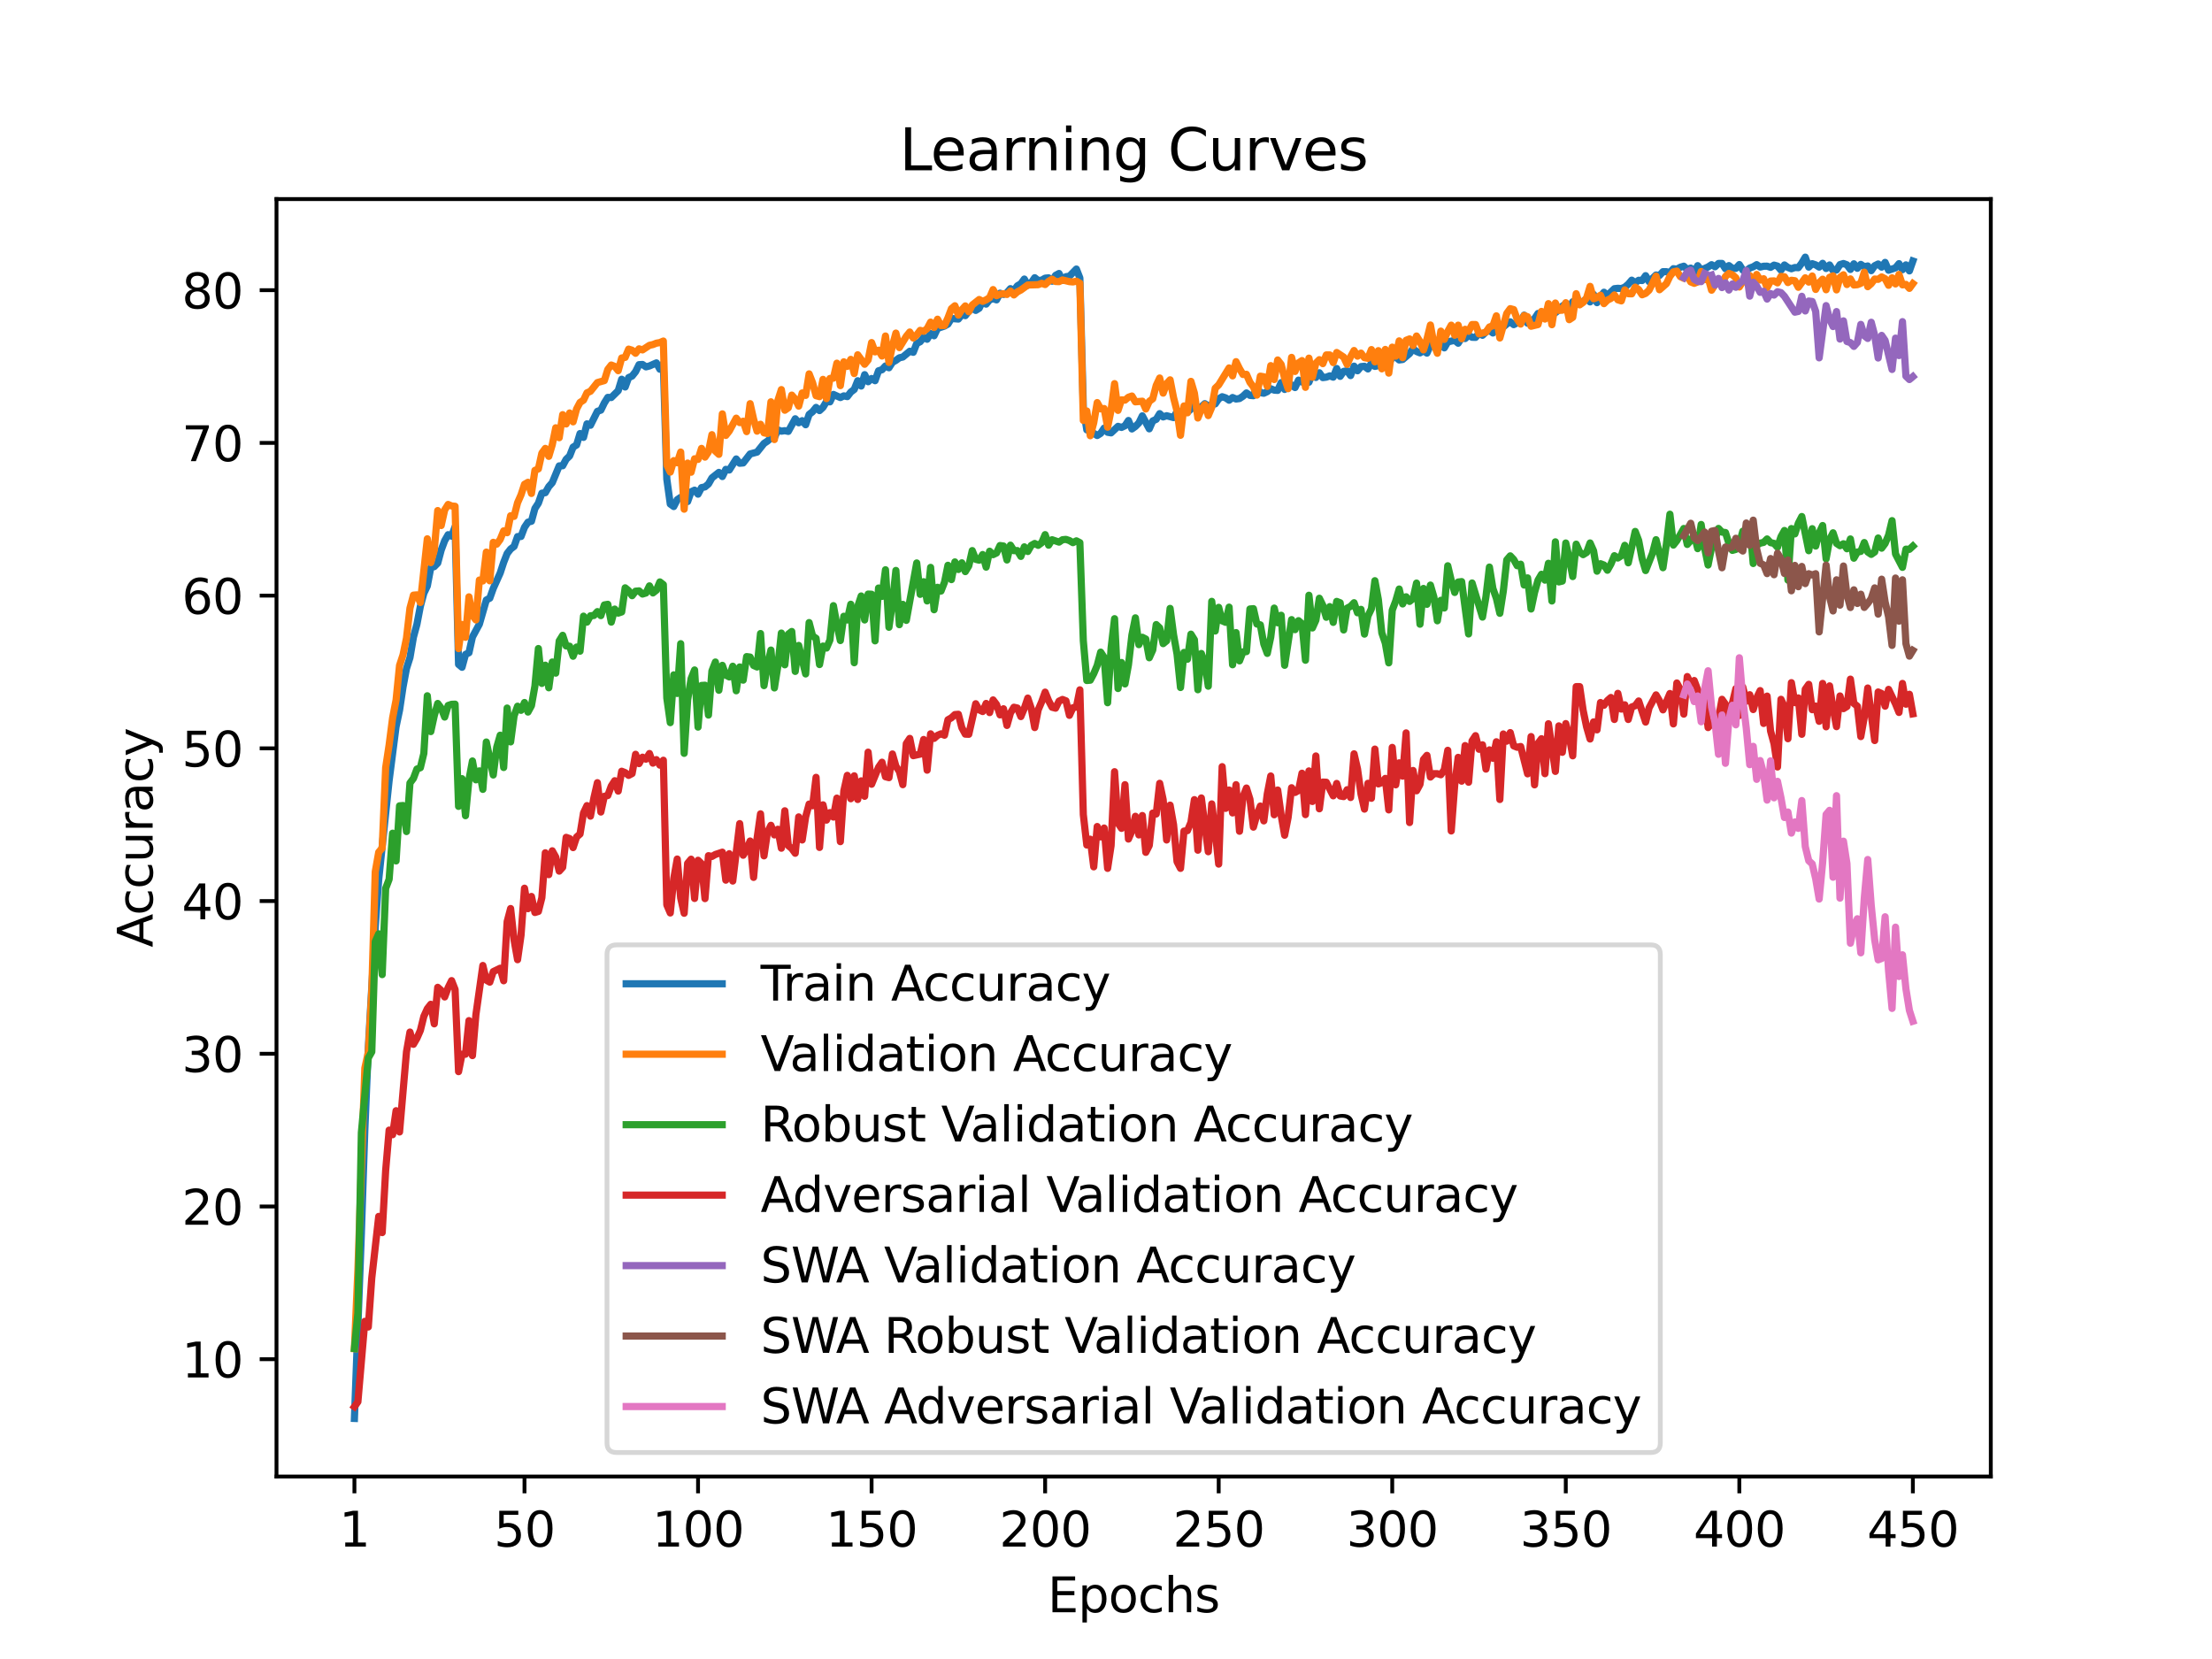 <?xml version="1.0" encoding="utf-8" standalone="no"?>
<!DOCTYPE svg PUBLIC "-//W3C//DTD SVG 1.1//EN"
  "http://www.w3.org/Graphics/SVG/1.1/DTD/svg11.dtd">
<svg xmlns:xlink="http://www.w3.org/1999/xlink" width="460.8pt" height="345.6pt" viewBox="0 0 460.8 345.6" xmlns="http://www.w3.org/2000/svg" version="1.1">
 <defs>
  <style type="text/css">*{stroke-linejoin: round; stroke-linecap: butt}</style>
 </defs>
 <g id="figure_1">
  <g id="patch_1">
   <path d="M 0 345.6 
L 460.8 345.6 
L 460.8 0 
L 0 0 
z
" style="fill: #ffffff"/>
  </g>
  <g id="axes_1">
   <g id="patch_2">
    <path d="M 57.6 307.584 
L 414.72 307.584 
L 414.72 41.472 
L 57.6 41.472 
z
" style="fill: #ffffff"/>
   </g>
   <g id="matplotlib.axis_1">
    <g id="xtick_1">
     <g id="line2d_1">
      <defs>
       <path id="mcfea15e124" d="M 0 0 
L 0 3.5 
" style="stroke: #000000; stroke-width: 0.8"/>
      </defs>
      <g>
       <use xlink:href="#mcfea15e124" x="73.833" y="307.584" style="stroke: #000000; stroke-width: 0.8"/>
      </g>
     </g>
     <g id="text_1">
      <!-- 1 -->
      <g transform="translate(70.651 322.182) scale(0.1 -0.1)">
       <defs>
        <path id="DejaVuSans-31" d="M 794 531 
L 1825 531 
L 1825 4091 
L 703 3866 
L 703 4441 
L 1819 4666 
L 2450 4666 
L 2450 531 
L 3481 531 
L 3481 0 
L 794 0 
L 794 531 
z
" transform="scale(0.016)"/>
       </defs>
       <use xlink:href="#DejaVuSans-31"/>
      </g>
     </g>
    </g>
    <g id="xtick_2">
     <g id="line2d_2">
      <g>
       <use xlink:href="#mcfea15e124" x="109.263" y="307.584" style="stroke: #000000; stroke-width: 0.8"/>
      </g>
     </g>
     <g id="text_2">
      <!-- 50 -->
      <g transform="translate(102.9 322.182) scale(0.1 -0.1)">
       <defs>
        <path id="DejaVuSans-35" d="M 691 4666 
L 3169 4666 
L 3169 4134 
L 1269 4134 
L 1269 2991 
Q 1406 3038 1543 3061 
Q 1681 3084 1819 3084 
Q 2600 3084 3056 2656 
Q 3513 2228 3513 1497 
Q 3513 744 3044 326 
Q 2575 -91 1722 -91 
Q 1428 -91 1123 -41 
Q 819 9 494 109 
L 494 744 
Q 775 591 1075 516 
Q 1375 441 1709 441 
Q 2250 441 2565 725 
Q 2881 1009 2881 1497 
Q 2881 1984 2565 2268 
Q 2250 2553 1709 2553 
Q 1456 2553 1204 2497 
Q 953 2441 691 2322 
L 691 4666 
z
" transform="scale(0.016)"/>
        <path id="DejaVuSans-30" d="M 2034 4250 
Q 1547 4250 1301 3770 
Q 1056 3291 1056 2328 
Q 1056 1369 1301 889 
Q 1547 409 2034 409 
Q 2525 409 2770 889 
Q 3016 1369 3016 2328 
Q 3016 3291 2770 3770 
Q 2525 4250 2034 4250 
z
M 2034 4750 
Q 2819 4750 3233 4129 
Q 3647 3509 3647 2328 
Q 3647 1150 3233 529 
Q 2819 -91 2034 -91 
Q 1250 -91 836 529 
Q 422 1150 422 2328 
Q 422 3509 836 4129 
Q 1250 4750 2034 4750 
z
" transform="scale(0.016)"/>
       </defs>
       <use xlink:href="#DejaVuSans-35"/>
       <use xlink:href="#DejaVuSans-30" x="63.623"/>
      </g>
     </g>
    </g>
    <g id="xtick_3">
     <g id="line2d_3">
      <g>
       <use xlink:href="#mcfea15e124" x="145.416" y="307.584" style="stroke: #000000; stroke-width: 0.8"/>
      </g>
     </g>
     <g id="text_3">
      <!-- 100 -->
      <g transform="translate(135.872 322.182) scale(0.1 -0.1)">
       <use xlink:href="#DejaVuSans-31"/>
       <use xlink:href="#DejaVuSans-30" x="63.623"/>
       <use xlink:href="#DejaVuSans-30" x="127.246"/>
      </g>
     </g>
    </g>
    <g id="xtick_4">
     <g id="line2d_4">
      <g>
       <use xlink:href="#mcfea15e124" x="181.569" y="307.584" style="stroke: #000000; stroke-width: 0.8"/>
      </g>
     </g>
     <g id="text_4">
      <!-- 150 -->
      <g transform="translate(172.025 322.182) scale(0.1 -0.1)">
       <use xlink:href="#DejaVuSans-31"/>
       <use xlink:href="#DejaVuSans-35" x="63.623"/>
       <use xlink:href="#DejaVuSans-30" x="127.246"/>
      </g>
     </g>
    </g>
    <g id="xtick_5">
     <g id="line2d_5">
      <g>
       <use xlink:href="#mcfea15e124" x="217.722" y="307.584" style="stroke: #000000; stroke-width: 0.8"/>
      </g>
     </g>
     <g id="text_5">
      <!-- 200 -->
      <g transform="translate(208.178 322.182) scale(0.1 -0.1)">
       <defs>
        <path id="DejaVuSans-32" d="M 1228 531 
L 3431 531 
L 3431 0 
L 469 0 
L 469 531 
Q 828 903 1448 1529 
Q 2069 2156 2228 2338 
Q 2531 2678 2651 2914 
Q 2772 3150 2772 3378 
Q 2772 3750 2511 3984 
Q 2250 4219 1831 4219 
Q 1534 4219 1204 4116 
Q 875 4013 500 3803 
L 500 4441 
Q 881 4594 1212 4672 
Q 1544 4750 1819 4750 
Q 2544 4750 2975 4387 
Q 3406 4025 3406 3419 
Q 3406 3131 3298 2873 
Q 3191 2616 2906 2266 
Q 2828 2175 2409 1742 
Q 1991 1309 1228 531 
z
" transform="scale(0.016)"/>
       </defs>
       <use xlink:href="#DejaVuSans-32"/>
       <use xlink:href="#DejaVuSans-30" x="63.623"/>
       <use xlink:href="#DejaVuSans-30" x="127.246"/>
      </g>
     </g>
    </g>
    <g id="xtick_6">
     <g id="line2d_6">
      <g>
       <use xlink:href="#mcfea15e124" x="253.875" y="307.584" style="stroke: #000000; stroke-width: 0.8"/>
      </g>
     </g>
     <g id="text_6">
      <!-- 250 -->
      <g transform="translate(244.331 322.182) scale(0.1 -0.1)">
       <use xlink:href="#DejaVuSans-32"/>
       <use xlink:href="#DejaVuSans-35" x="63.623"/>
       <use xlink:href="#DejaVuSans-30" x="127.246"/>
      </g>
     </g>
    </g>
    <g id="xtick_7">
     <g id="line2d_7">
      <g>
       <use xlink:href="#mcfea15e124" x="290.028" y="307.584" style="stroke: #000000; stroke-width: 0.8"/>
      </g>
     </g>
     <g id="text_7">
      <!-- 300 -->
      <g transform="translate(280.484 322.182) scale(0.1 -0.1)">
       <defs>
        <path id="DejaVuSans-33" d="M 2597 2516 
Q 3050 2419 3304 2112 
Q 3559 1806 3559 1356 
Q 3559 666 3084 287 
Q 2609 -91 1734 -91 
Q 1441 -91 1130 -33 
Q 819 25 488 141 
L 488 750 
Q 750 597 1062 519 
Q 1375 441 1716 441 
Q 2309 441 2620 675 
Q 2931 909 2931 1356 
Q 2931 1769 2642 2001 
Q 2353 2234 1838 2234 
L 1294 2234 
L 1294 2753 
L 1863 2753 
Q 2328 2753 2575 2939 
Q 2822 3125 2822 3475 
Q 2822 3834 2567 4026 
Q 2313 4219 1838 4219 
Q 1578 4219 1281 4162 
Q 984 4106 628 3988 
L 628 4550 
Q 988 4650 1302 4700 
Q 1616 4750 1894 4750 
Q 2613 4750 3031 4423 
Q 3450 4097 3450 3541 
Q 3450 3153 3228 2886 
Q 3006 2619 2597 2516 
z
" transform="scale(0.016)"/>
       </defs>
       <use xlink:href="#DejaVuSans-33"/>
       <use xlink:href="#DejaVuSans-30" x="63.623"/>
       <use xlink:href="#DejaVuSans-30" x="127.246"/>
      </g>
     </g>
    </g>
    <g id="xtick_8">
     <g id="line2d_8">
      <g>
       <use xlink:href="#mcfea15e124" x="326.181" y="307.584" style="stroke: #000000; stroke-width: 0.8"/>
      </g>
     </g>
     <g id="text_8">
      <!-- 350 -->
      <g transform="translate(316.637 322.182) scale(0.1 -0.1)">
       <use xlink:href="#DejaVuSans-33"/>
       <use xlink:href="#DejaVuSans-35" x="63.623"/>
       <use xlink:href="#DejaVuSans-30" x="127.246"/>
      </g>
     </g>
    </g>
    <g id="xtick_9">
     <g id="line2d_9">
      <g>
       <use xlink:href="#mcfea15e124" x="362.334" y="307.584" style="stroke: #000000; stroke-width: 0.8"/>
      </g>
     </g>
     <g id="text_9">
      <!-- 400 -->
      <g transform="translate(352.79 322.182) scale(0.1 -0.1)">
       <defs>
        <path id="DejaVuSans-34" d="M 2419 4116 
L 825 1625 
L 2419 1625 
L 2419 4116 
z
M 2253 4666 
L 3047 4666 
L 3047 1625 
L 3713 1625 
L 3713 1100 
L 3047 1100 
L 3047 0 
L 2419 0 
L 2419 1100 
L 313 1100 
L 313 1709 
L 2253 4666 
z
" transform="scale(0.016)"/>
       </defs>
       <use xlink:href="#DejaVuSans-34"/>
       <use xlink:href="#DejaVuSans-30" x="63.623"/>
       <use xlink:href="#DejaVuSans-30" x="127.246"/>
      </g>
     </g>
    </g>
    <g id="xtick_10">
     <g id="line2d_10">
      <g>
       <use xlink:href="#mcfea15e124" x="398.487" y="307.584" style="stroke: #000000; stroke-width: 0.8"/>
      </g>
     </g>
     <g id="text_10">
      <!-- 450 -->
      <g transform="translate(388.944 322.182) scale(0.1 -0.1)">
       <use xlink:href="#DejaVuSans-34"/>
       <use xlink:href="#DejaVuSans-35" x="63.623"/>
       <use xlink:href="#DejaVuSans-30" x="127.246"/>
      </g>
     </g>
    </g>
    <g id="text_11">
     <!-- Epochs -->
     <g transform="translate(218.244 335.861) scale(0.1 -0.1)">
      <defs>
       <path id="DejaVuSans-45" d="M 628 4666 
L 3578 4666 
L 3578 4134 
L 1259 4134 
L 1259 2753 
L 3481 2753 
L 3481 2222 
L 1259 2222 
L 1259 531 
L 3634 531 
L 3634 0 
L 628 0 
L 628 4666 
z
" transform="scale(0.016)"/>
       <path id="DejaVuSans-70" d="M 1159 525 
L 1159 -1331 
L 581 -1331 
L 581 3500 
L 1159 3500 
L 1159 2969 
Q 1341 3281 1617 3432 
Q 1894 3584 2278 3584 
Q 2916 3584 3314 3078 
Q 3713 2572 3713 1747 
Q 3713 922 3314 415 
Q 2916 -91 2278 -91 
Q 1894 -91 1617 61 
Q 1341 213 1159 525 
z
M 3116 1747 
Q 3116 2381 2855 2742 
Q 2594 3103 2138 3103 
Q 1681 3103 1420 2742 
Q 1159 2381 1159 1747 
Q 1159 1113 1420 752 
Q 1681 391 2138 391 
Q 2594 391 2855 752 
Q 3116 1113 3116 1747 
z
" transform="scale(0.016)"/>
       <path id="DejaVuSans-6f" d="M 1959 3097 
Q 1497 3097 1228 2736 
Q 959 2375 959 1747 
Q 959 1119 1226 758 
Q 1494 397 1959 397 
Q 2419 397 2687 759 
Q 2956 1122 2956 1747 
Q 2956 2369 2687 2733 
Q 2419 3097 1959 3097 
z
M 1959 3584 
Q 2709 3584 3137 3096 
Q 3566 2609 3566 1747 
Q 3566 888 3137 398 
Q 2709 -91 1959 -91 
Q 1206 -91 779 398 
Q 353 888 353 1747 
Q 353 2609 779 3096 
Q 1206 3584 1959 3584 
z
" transform="scale(0.016)"/>
       <path id="DejaVuSans-63" d="M 3122 3366 
L 3122 2828 
Q 2878 2963 2633 3030 
Q 2388 3097 2138 3097 
Q 1578 3097 1268 2742 
Q 959 2388 959 1747 
Q 959 1106 1268 751 
Q 1578 397 2138 397 
Q 2388 397 2633 464 
Q 2878 531 3122 666 
L 3122 134 
Q 2881 22 2623 -34 
Q 2366 -91 2075 -91 
Q 1284 -91 818 406 
Q 353 903 353 1747 
Q 353 2603 823 3093 
Q 1294 3584 2113 3584 
Q 2378 3584 2631 3529 
Q 2884 3475 3122 3366 
z
" transform="scale(0.016)"/>
       <path id="DejaVuSans-68" d="M 3513 2113 
L 3513 0 
L 2938 0 
L 2938 2094 
Q 2938 2591 2744 2837 
Q 2550 3084 2163 3084 
Q 1697 3084 1428 2787 
Q 1159 2491 1159 1978 
L 1159 0 
L 581 0 
L 581 4863 
L 1159 4863 
L 1159 2956 
Q 1366 3272 1645 3428 
Q 1925 3584 2291 3584 
Q 2894 3584 3203 3211 
Q 3513 2838 3513 2113 
z
" transform="scale(0.016)"/>
       <path id="DejaVuSans-73" d="M 2834 3397 
L 2834 2853 
Q 2591 2978 2328 3040 
Q 2066 3103 1784 3103 
Q 1356 3103 1142 2972 
Q 928 2841 928 2578 
Q 928 2378 1081 2264 
Q 1234 2150 1697 2047 
L 1894 2003 
Q 2506 1872 2764 1633 
Q 3022 1394 3022 966 
Q 3022 478 2636 193 
Q 2250 -91 1575 -91 
Q 1294 -91 989 -36 
Q 684 19 347 128 
L 347 722 
Q 666 556 975 473 
Q 1284 391 1588 391 
Q 1994 391 2212 530 
Q 2431 669 2431 922 
Q 2431 1156 2273 1281 
Q 2116 1406 1581 1522 
L 1381 1569 
Q 847 1681 609 1914 
Q 372 2147 372 2553 
Q 372 3047 722 3315 
Q 1072 3584 1716 3584 
Q 2034 3584 2315 3537 
Q 2597 3491 2834 3397 
z
" transform="scale(0.016)"/>
      </defs>
      <use xlink:href="#DejaVuSans-45"/>
      <use xlink:href="#DejaVuSans-70" x="63.184"/>
      <use xlink:href="#DejaVuSans-6f" x="126.66"/>
      <use xlink:href="#DejaVuSans-63" x="187.842"/>
      <use xlink:href="#DejaVuSans-68" x="242.822"/>
      <use xlink:href="#DejaVuSans-73" x="306.201"/>
     </g>
    </g>
   </g>
   <g id="matplotlib.axis_2">
    <g id="ytick_1">
     <g id="line2d_11">
      <defs>
       <path id="m48dce6ba2a" d="M 0 0 
L -3.5 0 
" style="stroke: #000000; stroke-width: 0.8"/>
      </defs>
      <g>
       <use xlink:href="#m48dce6ba2a" x="57.6" y="283.144" style="stroke: #000000; stroke-width: 0.8"/>
      </g>
     </g>
     <g id="text_12">
      <!-- 10 -->
      <g transform="translate(37.875 286.944) scale(0.1 -0.1)">
       <use xlink:href="#DejaVuSans-31"/>
       <use xlink:href="#DejaVuSans-30" x="63.623"/>
      </g>
     </g>
    </g>
    <g id="ytick_2">
     <g id="line2d_12">
      <g>
       <use xlink:href="#m48dce6ba2a" x="57.6" y="251.331" style="stroke: #000000; stroke-width: 0.8"/>
      </g>
     </g>
     <g id="text_13">
      <!-- 20 -->
      <g transform="translate(37.875 255.131) scale(0.1 -0.1)">
       <use xlink:href="#DejaVuSans-32"/>
       <use xlink:href="#DejaVuSans-30" x="63.623"/>
      </g>
     </g>
    </g>
    <g id="ytick_3">
     <g id="line2d_13">
      <g>
       <use xlink:href="#m48dce6ba2a" x="57.6" y="219.518" style="stroke: #000000; stroke-width: 0.8"/>
      </g>
     </g>
     <g id="text_14">
      <!-- 30 -->
      <g transform="translate(37.875 223.317) scale(0.1 -0.1)">
       <use xlink:href="#DejaVuSans-33"/>
       <use xlink:href="#DejaVuSans-30" x="63.623"/>
      </g>
     </g>
    </g>
    <g id="ytick_4">
     <g id="line2d_14">
      <g>
       <use xlink:href="#m48dce6ba2a" x="57.6" y="187.705" style="stroke: #000000; stroke-width: 0.8"/>
      </g>
     </g>
     <g id="text_15">
      <!-- 40 -->
      <g transform="translate(37.875 191.504) scale(0.1 -0.1)">
       <use xlink:href="#DejaVuSans-34"/>
       <use xlink:href="#DejaVuSans-30" x="63.623"/>
      </g>
     </g>
    </g>
    <g id="ytick_5">
     <g id="line2d_15">
      <g>
       <use xlink:href="#m48dce6ba2a" x="57.6" y="155.892" style="stroke: #000000; stroke-width: 0.8"/>
      </g>
     </g>
     <g id="text_16">
      <!-- 50 -->
      <g transform="translate(37.875 159.691) scale(0.1 -0.1)">
       <use xlink:href="#DejaVuSans-35"/>
       <use xlink:href="#DejaVuSans-30" x="63.623"/>
      </g>
     </g>
    </g>
    <g id="ytick_6">
     <g id="line2d_16">
      <g>
       <use xlink:href="#m48dce6ba2a" x="57.6" y="124.079" style="stroke: #000000; stroke-width: 0.8"/>
      </g>
     </g>
     <g id="text_17">
      <!-- 60 -->
      <g transform="translate(37.875 127.878) scale(0.1 -0.1)">
       <defs>
        <path id="DejaVuSans-36" d="M 2113 2584 
Q 1688 2584 1439 2293 
Q 1191 2003 1191 1497 
Q 1191 994 1439 701 
Q 1688 409 2113 409 
Q 2538 409 2786 701 
Q 3034 994 3034 1497 
Q 3034 2003 2786 2293 
Q 2538 2584 2113 2584 
z
M 3366 4563 
L 3366 3988 
Q 3128 4100 2886 4159 
Q 2644 4219 2406 4219 
Q 1781 4219 1451 3797 
Q 1122 3375 1075 2522 
Q 1259 2794 1537 2939 
Q 1816 3084 2150 3084 
Q 2853 3084 3261 2657 
Q 3669 2231 3669 1497 
Q 3669 778 3244 343 
Q 2819 -91 2113 -91 
Q 1303 -91 875 529 
Q 447 1150 447 2328 
Q 447 3434 972 4092 
Q 1497 4750 2381 4750 
Q 2619 4750 2861 4703 
Q 3103 4656 3366 4563 
z
" transform="scale(0.016)"/>
       </defs>
       <use xlink:href="#DejaVuSans-36"/>
       <use xlink:href="#DejaVuSans-30" x="63.623"/>
      </g>
     </g>
    </g>
    <g id="ytick_7">
     <g id="line2d_17">
      <g>
       <use xlink:href="#m48dce6ba2a" x="57.6" y="92.266" style="stroke: #000000; stroke-width: 0.8"/>
      </g>
     </g>
     <g id="text_18">
      <!-- 70 -->
      <g transform="translate(37.875 96.065) scale(0.1 -0.1)">
       <defs>
        <path id="DejaVuSans-37" d="M 525 4666 
L 3525 4666 
L 3525 4397 
L 1831 0 
L 1172 0 
L 2766 4134 
L 525 4134 
L 525 4666 
z
" transform="scale(0.016)"/>
       </defs>
       <use xlink:href="#DejaVuSans-37"/>
       <use xlink:href="#DejaVuSans-30" x="63.623"/>
      </g>
     </g>
    </g>
    <g id="ytick_8">
     <g id="line2d_18">
      <g>
       <use xlink:href="#m48dce6ba2a" x="57.6" y="60.452" style="stroke: #000000; stroke-width: 0.8"/>
      </g>
     </g>
     <g id="text_19">
      <!-- 80 -->
      <g transform="translate(37.875 64.252) scale(0.1 -0.1)">
       <defs>
        <path id="DejaVuSans-38" d="M 2034 2216 
Q 1584 2216 1326 1975 
Q 1069 1734 1069 1313 
Q 1069 891 1326 650 
Q 1584 409 2034 409 
Q 2484 409 2743 651 
Q 3003 894 3003 1313 
Q 3003 1734 2745 1975 
Q 2488 2216 2034 2216 
z
M 1403 2484 
Q 997 2584 770 2862 
Q 544 3141 544 3541 
Q 544 4100 942 4425 
Q 1341 4750 2034 4750 
Q 2731 4750 3128 4425 
Q 3525 4100 3525 3541 
Q 3525 3141 3298 2862 
Q 3072 2584 2669 2484 
Q 3125 2378 3379 2068 
Q 3634 1759 3634 1313 
Q 3634 634 3220 271 
Q 2806 -91 2034 -91 
Q 1263 -91 848 271 
Q 434 634 434 1313 
Q 434 1759 690 2068 
Q 947 2378 1403 2484 
z
M 1172 3481 
Q 1172 3119 1398 2916 
Q 1625 2713 2034 2713 
Q 2441 2713 2670 2916 
Q 2900 3119 2900 3481 
Q 2900 3844 2670 4047 
Q 2441 4250 2034 4250 
Q 1625 4250 1398 4047 
Q 1172 3844 1172 3481 
z
" transform="scale(0.016)"/>
       </defs>
       <use xlink:href="#DejaVuSans-38"/>
       <use xlink:href="#DejaVuSans-30" x="63.623"/>
      </g>
     </g>
    </g>
    <g id="text_20">
     <!-- Accuracy -->
     <g transform="translate(31.795 197.356) rotate(-90) scale(0.1 -0.1)">
      <defs>
       <path id="DejaVuSans-41" d="M 2188 4044 
L 1331 1722 
L 3047 1722 
L 2188 4044 
z
M 1831 4666 
L 2547 4666 
L 4325 0 
L 3669 0 
L 3244 1197 
L 1141 1197 
L 716 0 
L 50 0 
L 1831 4666 
z
" transform="scale(0.016)"/>
       <path id="DejaVuSans-75" d="M 544 1381 
L 544 3500 
L 1119 3500 
L 1119 1403 
Q 1119 906 1312 657 
Q 1506 409 1894 409 
Q 2359 409 2629 706 
Q 2900 1003 2900 1516 
L 2900 3500 
L 3475 3500 
L 3475 0 
L 2900 0 
L 2900 538 
Q 2691 219 2414 64 
Q 2138 -91 1772 -91 
Q 1169 -91 856 284 
Q 544 659 544 1381 
z
M 1991 3584 
L 1991 3584 
z
" transform="scale(0.016)"/>
       <path id="DejaVuSans-72" d="M 2631 2963 
Q 2534 3019 2420 3045 
Q 2306 3072 2169 3072 
Q 1681 3072 1420 2755 
Q 1159 2438 1159 1844 
L 1159 0 
L 581 0 
L 581 3500 
L 1159 3500 
L 1159 2956 
Q 1341 3275 1631 3429 
Q 1922 3584 2338 3584 
Q 2397 3584 2469 3576 
Q 2541 3569 2628 3553 
L 2631 2963 
z
" transform="scale(0.016)"/>
       <path id="DejaVuSans-61" d="M 2194 1759 
Q 1497 1759 1228 1600 
Q 959 1441 959 1056 
Q 959 750 1161 570 
Q 1363 391 1709 391 
Q 2188 391 2477 730 
Q 2766 1069 2766 1631 
L 2766 1759 
L 2194 1759 
z
M 3341 1997 
L 3341 0 
L 2766 0 
L 2766 531 
Q 2569 213 2275 61 
Q 1981 -91 1556 -91 
Q 1019 -91 701 211 
Q 384 513 384 1019 
Q 384 1609 779 1909 
Q 1175 2209 1959 2209 
L 2766 2209 
L 2766 2266 
Q 2766 2663 2505 2880 
Q 2244 3097 1772 3097 
Q 1472 3097 1187 3025 
Q 903 2953 641 2809 
L 641 3341 
Q 956 3463 1253 3523 
Q 1550 3584 1831 3584 
Q 2591 3584 2966 3190 
Q 3341 2797 3341 1997 
z
" transform="scale(0.016)"/>
       <path id="DejaVuSans-79" d="M 2059 -325 
Q 1816 -950 1584 -1140 
Q 1353 -1331 966 -1331 
L 506 -1331 
L 506 -850 
L 844 -850 
Q 1081 -850 1212 -737 
Q 1344 -625 1503 -206 
L 1606 56 
L 191 3500 
L 800 3500 
L 1894 763 
L 2988 3500 
L 3597 3500 
L 2059 -325 
z
" transform="scale(0.016)"/>
      </defs>
      <use xlink:href="#DejaVuSans-41"/>
      <use xlink:href="#DejaVuSans-63" x="66.658"/>
      <use xlink:href="#DejaVuSans-63" x="121.639"/>
      <use xlink:href="#DejaVuSans-75" x="176.619"/>
      <use xlink:href="#DejaVuSans-72" x="239.998"/>
      <use xlink:href="#DejaVuSans-61" x="281.111"/>
      <use xlink:href="#DejaVuSans-63" x="342.391"/>
      <use xlink:href="#DejaVuSans-79" x="397.371"/>
     </g>
    </g>
   </g>
   <g id="line2d_19">
    <path d="M 73.833 295.488 
L 75.279 256.975 
L 76.002 235.342 
L 76.725 218.316 
L 78.171 193.139 
L 78.894 183.2 
L 81.063 162.579 
L 82.509 151.374 
L 83.233 147.951 
L 83.956 143.116 
L 84.679 139.26 
L 85.402 136.988 
L 86.125 132.738 
L 86.848 130.066 
L 87.571 126.293 
L 88.294 123.589 
L 89.017 122.074 
L 89.74 118.238 
L 90.463 118.034 
L 91.186 117.302 
L 91.909 114.586 
L 92.632 112.645 
L 93.355 111.385 
L 94.078 111.691 
L 94.802 109.725 
L 95.525 138.401 
L 96.248 139.005 
L 96.971 136.327 
L 97.694 135.977 
L 98.417 132.7 
L 99.863 130.021 
L 101.309 124.989 
L 102.032 124.613 
L 102.755 122.583 
L 104.201 119.358 
L 104.924 117.15 
L 105.647 115.305 
L 106.37 114.376 
L 107.094 113.822 
L 107.817 111.78 
L 108.54 111.761 
L 109.263 109.852 
L 109.986 108.777 
L 110.709 108.586 
L 111.432 105.926 
L 112.155 104.819 
L 112.878 102.745 
L 113.601 102.637 
L 114.324 101.37 
L 115.047 100.55 
L 116.493 97.05 
L 117.216 97.025 
L 117.939 95.682 
L 118.663 94.989 
L 119.386 93.144 
L 120.109 92.698 
L 120.832 90.319 
L 121.555 91.114 
L 122.278 88.295 
L 123.001 88.594 
L 124.447 85.693 
L 125.17 85.438 
L 125.893 83.943 
L 126.616 82.785 
L 127.339 82.811 
L 128.785 81.385 
L 129.508 79.006 
L 130.232 80.616 
L 130.955 78.662 
L 131.678 78.338 
L 132.401 77.428 
L 133.124 75.964 
L 133.847 75.926 
L 134.57 76.423 
L 135.293 76.238 
L 136.739 75.595 
L 137.462 76.912 
L 138.185 75.748 
L 138.908 99.793 
L 139.631 104.997 
L 140.354 105.519 
L 141.077 104.094 
L 141.8 103.61 
L 143.247 104.482 
L 143.97 102.452 
L 144.693 102.109 
L 145.416 102.942 
L 146.139 101.58 
L 146.862 101.428 
L 147.585 100.823 
L 148.308 99.557 
L 149.754 98.412 
L 150.477 99.271 
L 151.2 97.776 
L 151.923 97.909 
L 153.369 95.612 
L 154.093 96.503 
L 154.816 96.439 
L 156.262 94.569 
L 157.708 94.181 
L 159.154 92.374 
L 159.877 91.89 
L 160.6 91.248 
L 161.323 91.171 
L 162.046 89.555 
L 162.769 89.822 
L 163.492 89.714 
L 164.215 89.867 
L 165.662 87.239 
L 166.385 88.073 
L 167.108 87.634 
L 167.831 88.48 
L 168.554 86.336 
L 169.277 85.769 
L 170 84.872 
L 170.723 85.534 
L 171.446 84.859 
L 172.169 83.651 
L 172.892 83.714 
L 173.615 82.168 
L 175.061 82.817 
L 175.784 82.467 
L 176.507 82.62 
L 177.231 81.678 
L 177.954 81.125 
L 178.677 79.311 
L 179.4 80.418 
L 180.123 78.051 
L 180.846 79.521 
L 181.569 78.853 
L 182.292 79.305 
L 183.015 77.243 
L 183.738 77.021 
L 184.461 76.238 
L 185.184 76.613 
L 185.907 75.475 
L 186.63 75.074 
L 187.353 74.539 
L 188.076 74.374 
L 189.523 73.171 
L 190.246 73.388 
L 190.969 71.549 
L 191.692 71.192 
L 192.415 70.27 
L 193.138 70.671 
L 193.861 69.468 
L 194.584 69.945 
L 195.307 68.406 
L 196.753 67.928 
L 197.476 67.509 
L 198.199 66.344 
L 199.645 66.465 
L 200.368 65.555 
L 201.092 65.752 
L 201.815 64.83 
L 202.538 64.2 
L 203.261 64.664 
L 203.984 64.213 
L 204.707 62.692 
L 205.43 63.354 
L 206.153 62.457 
L 206.876 62.221 
L 207.599 62.469 
L 208.322 61.076 
L 209.045 61.337 
L 209.768 60.974 
L 210.491 60.128 
L 211.214 60.541 
L 211.937 59.543 
L 212.661 59.123 
L 213.384 58.136 
L 214.107 59.434 
L 214.83 58.887 
L 215.553 57.856 
L 216.276 58.442 
L 216.999 58.365 
L 217.722 57.945 
L 218.445 57.882 
L 219.168 58.575 
L 219.891 57.366 
L 220.614 56.972 
L 221.337 58.423 
L 222.06 57.64 
L 222.783 57.538 
L 224.229 56.049 
L 224.953 57.907 
L 225.676 84.929 
L 226.399 89.542 
L 227.122 89.79 
L 228.568 90.726 
L 229.291 90.274 
L 230.014 89.18 
L 230.737 90.051 
L 231.46 90.172 
L 232.906 88.817 
L 233.629 89.04 
L 234.352 88.696 
L 235.075 87.595 
L 235.798 89.358 
L 236.522 88.842 
L 237.245 88.111 
L 237.968 86.628 
L 239.414 89.332 
L 240.137 87.691 
L 240.86 87.354 
L 241.583 86.17 
L 242.306 86.851 
L 243.029 86.603 
L 244.475 86.991 
L 245.198 85.718 
L 245.921 85.801 
L 246.644 85.648 
L 247.367 85.858 
L 248.814 84.599 
L 249.537 85.667 
L 250.26 84.751 
L 250.983 84.09 
L 251.706 84.579 
L 252.429 84.274 
L 253.152 84.134 
L 253.875 83.084 
L 254.598 82.645 
L 255.321 82.881 
L 256.044 83.371 
L 256.767 82.811 
L 257.49 83.122 
L 258.213 83.021 
L 258.936 82.543 
L 259.659 81.856 
L 260.383 82.365 
L 261.106 82.429 
L 261.829 80.705 
L 262.552 81.793 
L 263.275 81.92 
L 263.998 81.583 
L 264.721 80.978 
L 265.444 81.277 
L 266.167 81.322 
L 266.89 79.706 
L 267.613 81.125 
L 268.336 79.483 
L 269.059 80.272 
L 269.782 80.73 
L 270.505 79.19 
L 271.228 79.578 
L 271.952 79.782 
L 272.675 79.623 
L 273.398 77.822 
L 274.121 78.63 
L 274.844 77.657 
L 275.567 78.662 
L 276.29 78.567 
L 277.013 78.3 
L 277.736 78.567 
L 278.459 76.766 
L 279.182 78.401 
L 279.905 77.371 
L 280.628 77.231 
L 281.351 78.236 
L 282.074 76.276 
L 282.797 77.237 
L 283.521 76.372 
L 284.244 76.302 
L 284.967 76.855 
L 285.69 75.646 
L 286.413 76.327 
L 287.136 76.174 
L 287.859 74.864 
L 288.582 74.266 
L 289.305 75.761 
L 290.028 74.463 
L 290.751 74.361 
L 291.474 74.985 
L 292.197 74.889 
L 293.643 73.642 
L 294.366 72.618 
L 295.089 73.222 
L 295.813 73.508 
L 296.536 73.063 
L 297.259 73.559 
L 297.982 71.899 
L 298.705 72.134 
L 299.428 71.861 
L 300.151 71.905 
L 300.874 72.465 
L 301.597 71.224 
L 303.043 70.893 
L 303.766 71.498 
L 304.489 70.353 
L 305.212 70.524 
L 305.935 69.856 
L 306.658 70.257 
L 307.382 70.283 
L 308.105 69.443 
L 308.828 69.844 
L 309.551 69.156 
L 310.274 68.794 
L 310.997 69.366 
L 311.72 68.488 
L 312.443 67.788 
L 313.166 68.107 
L 313.889 67.489 
L 314.612 67.044 
L 315.335 67.629 
L 316.781 66.879 
L 317.504 65.651 
L 318.227 67.33 
L 319.674 66.389 
L 320.397 65.301 
L 321.12 66.071 
L 323.289 64.817 
L 324.012 65.148 
L 324.735 64.569 
L 325.458 63.78 
L 326.181 63.296 
L 326.904 64.098 
L 327.627 62.864 
L 328.35 62.953 
L 329.073 63.347 
L 330.52 62.202 
L 331.243 62.889 
L 331.966 61.33 
L 332.689 63.048 
L 333.412 61.795 
L 334.135 60.879 
L 334.858 61.528 
L 336.304 60.141 
L 337.027 60.058 
L 337.75 60.115 
L 338.473 59.822 
L 339.196 59.212 
L 339.919 58.365 
L 340.642 58.906 
L 341.365 58.385 
L 342.088 58.435 
L 342.812 57.424 
L 343.535 58.671 
L 344.981 57.29 
L 345.704 57.386 
L 346.427 56.597 
L 347.15 56.603 
L 347.873 56.775 
L 348.596 55.973 
L 349.319 56.075 
L 350.042 55.674 
L 350.765 55.458 
L 351.488 56.126 
L 352.211 55.852 
L 352.934 56.749 
L 353.657 55.343 
L 354.381 56.247 
L 355.827 55.61 
L 356.55 55.14 
L 357.273 55.572 
L 357.996 54.885 
L 358.719 54.879 
L 359.442 55.986 
L 360.165 55.33 
L 360.888 55.897 
L 361.611 55.909 
L 362.334 55.114 
L 363.057 56.266 
L 363.78 56.431 
L 364.503 55.839 
L 365.226 55.579 
L 365.95 55.133 
L 366.673 55.636 
L 367.396 55.464 
L 368.119 55.445 
L 368.842 55.693 
L 369.565 55.229 
L 370.288 55.426 
L 371.011 56.285 
L 371.734 55.197 
L 372.457 55.725 
L 373.18 55.986 
L 373.903 55.725 
L 374.626 55.763 
L 375.349 54.796 
L 376.072 53.568 
L 376.795 55.642 
L 377.518 54.93 
L 378.242 55.178 
L 378.965 55.642 
L 379.688 54.853 
L 380.411 55.929 
L 381.134 55.197 
L 381.857 56.374 
L 382.58 56.247 
L 383.303 55.12 
L 384.026 54.898 
L 384.749 55.165 
L 385.472 56.132 
L 386.195 54.955 
L 386.918 55.89 
L 387.641 55.082 
L 388.364 55.566 
L 389.087 55.407 
L 389.811 56.38 
L 390.534 55.356 
L 391.257 54.993 
L 391.98 55.649 
L 392.703 54.662 
L 393.426 56.291 
L 394.872 55.801 
L 395.595 54.923 
L 396.318 56.189 
L 397.041 55.178 
L 397.764 56.431 
L 398.487 54.376 
L 398.487 54.376 
" clip-path="url(#pa6cd4ea66c)" style="fill: none; stroke: #1f77b4; stroke-width: 1.5; stroke-linecap: square"/>
   </g>
   <g id="line2d_20">
    <path d="M 73.833 280.949 
L 74.556 264.597 
L 76.002 222.509 
L 76.725 219.232 
L 77.448 206.348 
L 78.171 181.597 
L 78.894 177.525 
L 79.617 176.666 
L 80.34 159.932 
L 81.063 155.16 
L 81.786 149.561 
L 82.509 145.839 
L 83.233 138.617 
L 83.956 136.422 
L 84.679 132.923 
L 85.402 126.687 
L 86.125 123.983 
L 86.848 123.92 
L 87.571 125.51 
L 89.017 112.244 
L 89.74 117.207 
L 90.463 114.63 
L 91.186 106.359 
L 91.909 109.476 
L 92.632 106.232 
L 93.355 105.086 
L 94.078 105.404 
L 94.802 105.468 
L 95.525 135.118 
L 96.248 130.091 
L 96.971 132.764 
L 97.694 124.333 
L 98.417 128.214 
L 99.14 129.137 
L 99.863 120.834 
L 100.586 121.025 
L 101.309 115.012 
L 102.032 120.993 
L 102.755 112.976 
L 103.478 113.358 
L 104.201 112.371 
L 104.924 110.59 
L 105.647 110.972 
L 106.37 107.44 
L 107.094 107.568 
L 107.817 104.736 
L 108.54 103.082 
L 109.263 100.887 
L 109.986 100.473 
L 110.709 102.796 
L 111.432 97.992 
L 112.155 97.674 
L 112.878 94.397 
L 113.601 93.411 
L 114.324 95.065 
L 115.047 92.647 
L 115.77 89.116 
L 116.493 91.184 
L 117.216 86.38 
L 117.939 88.321 
L 118.663 86.03 
L 119.386 87.875 
L 120.109 85.203 
L 120.832 83.835 
L 121.555 83.358 
L 122.278 81.831 
L 123.001 81.513 
L 124.447 79.699 
L 125.893 79.286 
L 126.616 76.963 
L 127.339 76.041 
L 128.062 76.327 
L 128.785 77.218 
L 129.508 74.577 
L 130.232 74.45 
L 130.955 72.732 
L 131.678 72.955 
L 132.401 73.591 
L 133.124 72.669 
L 133.847 72.891 
L 135.293 71.937 
L 136.016 71.778 
L 136.739 71.492 
L 137.462 71.364 
L 138.185 71.046 
L 138.908 96.847 
L 139.631 98.342 
L 140.354 95.956 
L 141.077 96.401 
L 141.8 94.174 
L 142.524 106.072 
L 143.247 96.465 
L 143.97 98.374 
L 144.693 95.574 
L 145.416 95.701 
L 146.139 93.411 
L 146.862 95.224 
L 147.585 94.143 
L 148.308 90.548 
L 149.031 93.983 
L 149.754 94.652 
L 150.477 86.221 
L 151.2 90.707 
L 151.923 89.784 
L 153.369 87.112 
L 154.093 88.034 
L 154.816 87.748 
L 155.539 89.911 
L 156.262 84.09 
L 156.985 87.303 
L 157.708 89.816 
L 158.431 88.384 
L 159.154 90.166 
L 159.877 90.325 
L 160.6 83.708 
L 161.323 91.566 
L 162.046 83.421 
L 162.769 81.163 
L 163.492 85.458 
L 164.215 84.949 
L 164.938 82.308 
L 165.662 83.135 
L 166.385 84.599 
L 167.108 81.863 
L 167.831 82.372 
L 168.554 77.886 
L 169.277 79.731 
L 170 82.435 
L 170.723 82.626 
L 171.446 79.031 
L 172.169 83.04 
L 172.892 78.84 
L 173.615 78.777 
L 174.338 75.659 
L 175.061 80.336 
L 175.784 75.373 
L 176.507 76.327 
L 177.231 74.864 
L 177.954 77.822 
L 178.677 73.909 
L 180.123 75.882 
L 180.846 74.991 
L 181.569 71.364 
L 182.292 73.305 
L 183.015 72.955 
L 183.738 74.164 
L 184.461 69.996 
L 185.184 75.5 
L 185.907 72.064 
L 186.63 69.392 
L 187.353 72.414 
L 188.799 70.06 
L 189.523 69.169 
L 190.246 70.41 
L 190.969 69.774 
L 191.692 68.819 
L 192.415 69.01 
L 193.138 68.469 
L 193.861 67.101 
L 194.584 68.215 
L 195.307 66.497 
L 196.03 67.833 
L 196.753 67.801 
L 197.476 66.211 
L 198.199 64.302 
L 198.922 63.697 
L 199.645 65.638 
L 200.368 64.524 
L 201.092 63.729 
L 201.815 64.938 
L 202.538 63.538 
L 203.984 62.393 
L 204.707 62.775 
L 205.43 62.457 
L 206.153 62.011 
L 206.876 60.325 
L 207.599 61.598 
L 208.322 61.28 
L 209.045 61.184 
L 209.768 61.343 
L 210.491 60.643 
L 211.214 61.439 
L 211.937 60.802 
L 212.661 60.421 
L 214.107 59.371 
L 216.276 59.307 
L 216.999 59.021 
L 217.722 59.275 
L 218.445 58.607 
L 219.168 58.162 
L 219.891 58.639 
L 220.614 58.671 
L 221.337 58.321 
L 222.783 58.671 
L 223.506 58.734 
L 224.229 58.575 
L 224.953 58.989 
L 225.676 87.589 
L 226.399 85.617 
L 227.122 90.77 
L 227.845 88.066 
L 228.568 83.867 
L 229.291 85.171 
L 230.014 85.108 
L 230.737 88.989 
L 231.46 85.458 
L 232.183 79.922 
L 232.906 85.489 
L 233.629 83.294 
L 234.352 83.358 
L 235.075 82.753 
L 235.798 82.499 
L 236.522 83.708 
L 237.968 83.581 
L 238.691 85.203 
L 239.414 83.612 
L 240.137 83.072 
L 240.86 80.304 
L 241.583 78.745 
L 242.306 81.894 
L 243.029 79.922 
L 243.752 79.127 
L 244.475 82.849 
L 245.198 85.648 
L 245.921 90.675 
L 246.644 84.567 
L 247.367 85.998 
L 248.091 79.445 
L 248.814 81.894 
L 249.537 87.08 
L 250.26 85.298 
L 250.983 84.28 
L 251.706 86.571 
L 252.429 84.853 
L 253.152 80.876 
L 253.875 80.177 
L 256.044 76.645 
L 256.767 78.3 
L 257.49 75.341 
L 258.213 76.804 
L 258.936 78.013 
L 259.659 77.981 
L 260.383 79.636 
L 261.106 80.59 
L 261.829 82.308 
L 262.552 78.363 
L 263.275 78.49 
L 263.998 80.495 
L 264.721 76.168 
L 265.444 79.063 
L 266.167 74.991 
L 266.89 75.914 
L 267.613 78.809 
L 268.336 80.972 
L 269.059 74.45 
L 269.782 77.377 
L 270.505 75.595 
L 271.228 75.118 
L 271.952 80.686 
L 272.675 74.609 
L 273.398 78.586 
L 274.121 75.659 
L 274.844 74.927 
L 275.567 75.754 
L 276.29 73.941 
L 277.013 73.941 
L 277.736 75.532 
L 278.459 73.432 
L 279.905 74.387 
L 280.628 75.914 
L 281.351 74.323 
L 282.074 73.019 
L 282.797 74.196 
L 283.521 73.559 
L 284.244 74.514 
L 284.967 74.641 
L 285.69 72.828 
L 286.413 75.373 
L 287.136 73.05 
L 287.859 76.836 
L 288.582 72.796 
L 289.305 77.727 
L 290.028 72.319 
L 290.751 74.196 
L 291.474 71.014 
L 292.197 74.514 
L 292.92 70.887 
L 293.643 70.601 
L 294.366 72.001 
L 295.089 69.996 
L 295.813 71.173 
L 296.536 72.891 
L 297.259 70.633 
L 297.982 67.706 
L 298.705 71.651 
L 299.428 73.591 
L 300.151 68.978 
L 300.874 70.696 
L 301.597 69.042 
L 302.32 67.738 
L 303.043 69.837 
L 303.766 67.738 
L 304.489 70.569 
L 305.212 68.597 
L 305.935 69.01 
L 306.658 67.61 
L 307.382 67.61 
L 308.105 69.551 
L 309.551 69.201 
L 310.274 68.119 
L 310.997 67.865 
L 311.72 65.797 
L 312.443 70.41 
L 313.889 65.288 
L 314.612 64.302 
L 315.335 64.493 
L 316.058 66.497 
L 316.781 67.515 
L 317.504 65.733 
L 318.227 65.988 
L 318.951 67.96 
L 320.397 67.61 
L 321.12 64.874 
L 321.843 66.465 
L 322.566 63.252 
L 323.289 67.642 
L 324.012 63.125 
L 324.735 64.652 
L 325.458 64.62 
L 326.181 63.061 
L 326.904 66.592 
L 327.627 66.115 
L 328.35 61.184 
L 329.073 63.506 
L 329.796 62.997 
L 330.52 62.043 
L 331.243 59.657 
L 331.966 62.234 
L 332.689 61.979 
L 333.412 61.502 
L 334.135 63.252 
L 334.858 62.52 
L 335.581 62.17 
L 336.304 61.439 
L 337.027 62.457 
L 337.75 62.679 
L 338.473 60.389 
L 339.196 61.184 
L 339.919 61.216 
L 340.642 59.816 
L 341.365 60.325 
L 342.088 61.407 
L 342.812 61.12 
L 343.535 60.452 
L 344.981 57.526 
L 345.704 60.357 
L 347.15 59.084 
L 347.873 57.557 
L 348.596 56.635 
L 349.319 56.476 
L 350.042 57.621 
L 350.765 57.971 
L 351.488 57.43 
L 352.211 58.734 
L 352.934 59.021 
L 353.657 58.734 
L 354.381 56.571 
L 355.104 58.257 
L 355.827 57.812 
L 356.55 60.452 
L 357.273 59.307 
L 357.996 58.639 
L 358.719 59.148 
L 359.442 57.589 
L 360.165 56.953 
L 360.888 57.239 
L 361.611 57.876 
L 362.334 59.784 
L 363.057 58.639 
L 363.78 58.766 
L 364.503 57.398 
L 365.226 58.862 
L 365.95 57.176 
L 366.673 58.353 
L 367.396 58.066 
L 368.119 59.912 
L 368.842 58.544 
L 369.565 58.512 
L 370.288 58.925 
L 371.011 57.589 
L 371.734 57.653 
L 372.457 58.862 
L 373.18 58.385 
L 373.903 58.48 
L 374.626 59.848 
L 376.072 57.876 
L 376.795 58.766 
L 377.518 57.494 
L 378.242 60.293 
L 378.965 58.894 
L 379.688 58.162 
L 380.411 60.357 
L 381.134 57.78 
L 381.857 57.462 
L 382.58 60.389 
L 383.303 57.78 
L 384.026 57.239 
L 384.749 59.275 
L 385.472 58.098 
L 386.195 59.371 
L 386.918 59.307 
L 387.641 59.021 
L 388.364 56.698 
L 389.087 59.721 
L 389.811 59.084 
L 390.534 58.13 
L 391.257 58.194 
L 391.98 57.685 
L 392.703 58.066 
L 393.426 59.434 
L 394.149 57.876 
L 394.872 59.148 
L 395.595 57.176 
L 396.318 59.339 
L 397.041 59.243 
L 397.764 60.071 
L 398.487 59.084 
L 398.487 59.084 
" clip-path="url(#pa6cd4ea66c)" style="fill: none; stroke: #ff7f0e; stroke-width: 1.5; stroke-linecap: square"/>
   </g>
   <g id="line2d_21">
    <path d="M 73.833 280.918 
L 74.556 273.557 
L 75.279 235.962 
L 76.725 220.396 
L 77.448 219.112 
L 78.171 196.141 
L 78.894 194.528 
L 79.617 203.03 
L 80.34 185.072 
L 81.063 183.163 
L 81.786 173.576 
L 82.509 179.346 
L 83.233 167.871 
L 83.956 167.805 
L 84.679 173.225 
L 85.402 163.121 
L 86.125 162.156 
L 86.848 160.214 
L 87.571 159.929 
L 88.294 156.945 
L 89.017 144.944 
L 89.74 152.403 
L 90.463 149.101 
L 91.186 146.545 
L 91.909 147.511 
L 92.632 149.376 
L 93.355 146.962 
L 94.078 146.721 
L 94.802 146.688 
L 95.525 167.981 
L 96.248 162.211 
L 96.971 169.923 
L 97.694 162.397 
L 98.417 158.525 
L 99.14 162.452 
L 99.863 160.587 
L 100.586 164.438 
L 101.309 154.575 
L 102.755 161.443 
L 103.478 155.661 
L 104.201 153.16 
L 104.924 159.885 
L 105.647 147.5 
L 106.37 154.554 
L 107.094 149.123 
L 107.817 147.116 
L 108.54 147.971 
L 109.263 146.348 
L 109.986 148.333 
L 110.709 147.006 
L 111.432 142.914 
L 112.155 135.104 
L 112.878 142.366 
L 113.601 138.57 
L 114.324 143.276 
L 115.047 137.912 
L 115.77 140.227 
L 116.493 133.513 
L 117.216 132.35 
L 117.939 134.566 
L 118.663 134.621 
L 119.386 136.705 
L 120.109 134.796 
L 120.832 135.652 
L 121.555 128.357 
L 122.278 129.597 
L 123.001 128.28 
L 123.724 128.214 
L 124.447 127.414 
L 125.17 128.247 
L 125.893 126.02 
L 126.616 125.889 
L 127.339 129.597 
L 128.062 126.887 
L 128.785 127.721 
L 129.508 127.479 
L 130.232 122.455 
L 130.955 123.058 
L 131.678 124.09 
L 132.401 123.157 
L 133.124 123.091 
L 133.847 123.75 
L 134.57 123.53 
L 135.293 122.049 
L 136.016 123.519 
L 136.739 122.949 
L 137.462 121.226 
L 138.185 121.786 
L 138.908 145.404 
L 139.631 150.538 
L 140.354 140.589 
L 141.077 144.461 
L 141.8 134.094 
L 142.524 156.934 
L 143.247 145.81 
L 143.97 141.367 
L 144.693 139.568 
L 145.416 151.471 
L 146.139 142.794 
L 146.862 142.75 
L 147.585 148.959 
L 148.308 139.766 
L 149.031 137.912 
L 149.754 143.792 
L 150.477 138.603 
L 151.2 140.643 
L 151.923 141.016 
L 152.646 138.79 
L 153.369 143.902 
L 154.093 138.943 
L 154.816 141.686 
L 155.539 136.782 
L 156.262 136.881 
L 156.985 138.625 
L 157.708 138.943 
L 158.431 131.977 
L 159.154 142.827 
L 159.877 138.548 
L 160.6 135.422 
L 161.323 143.309 
L 162.046 138.702 
L 162.769 131.878 
L 163.492 138.493 
L 164.215 132.109 
L 164.938 131.549 
L 165.662 139.865 
L 166.385 134.456 
L 167.831 140.391 
L 168.554 129.695 
L 169.277 132.482 
L 170 132.975 
L 170.723 138.438 
L 171.446 134.588 
L 172.169 135.005 
L 172.892 133.326 
L 173.615 126.174 
L 174.338 130.145 
L 175.061 133.436 
L 175.784 128.379 
L 176.507 129.147 
L 177.231 125.878 
L 177.954 138.055 
L 178.677 126.349 
L 179.4 124.155 
L 180.123 129.147 
L 180.846 123.761 
L 181.569 123.793 
L 182.292 133.502 
L 183.015 122.499 
L 183.738 124.243 
L 184.461 118.692 
L 185.184 130.672 
L 185.907 125.658 
L 186.63 118.835 
L 187.353 130.134 
L 188.076 125.9 
L 188.799 129.235 
L 190.969 117.277 
L 191.692 123.815 
L 192.415 121.183 
L 193.138 125.187 
L 193.861 118.199 
L 194.584 127.019 
L 195.307 122.345 
L 196.03 123.124 
L 196.753 121.292 
L 197.476 117.76 
L 198.199 120.744 
L 198.922 117.058 
L 199.645 118.638 
L 200.368 117.244 
L 201.092 119.076 
L 201.815 117.881 
L 202.538 114.699 
L 203.261 116.52 
L 203.984 116.696 
L 204.707 115.522 
L 205.43 118.144 
L 206.153 114.831 
L 206.876 115.544 
L 207.599 115.193 
L 208.322 113.646 
L 209.045 113.745 
L 209.768 116.652 
L 210.491 113.569 
L 211.214 114.71 
L 211.937 114.699 
L 212.661 115.906 
L 213.384 113.92 
L 214.107 114.886 
L 214.83 113.613 
L 215.553 113.218 
L 216.276 113.602 
L 216.999 113.065 
L 217.722 111.375 
L 218.445 113.569 
L 219.168 112.439 
L 220.614 112.933 
L 221.337 112.439 
L 222.06 112.363 
L 222.783 112.615 
L 223.506 113.043 
L 224.229 112.67 
L 224.953 113.043 
L 225.676 133.491 
L 226.399 141.762 
L 227.122 141.697 
L 227.845 140.336 
L 228.568 138.614 
L 229.291 135.85 
L 230.014 136.958 
L 230.737 146.392 
L 231.46 135.027 
L 232.183 128.884 
L 232.906 143.43 
L 233.629 138.011 
L 234.352 142.475 
L 235.075 138.504 
L 235.798 132.273 
L 236.522 128.708 
L 237.245 134.292 
L 237.968 132.756 
L 238.691 133.129 
L 239.414 137.023 
L 240.137 135.411 
L 240.86 130.112 
L 241.583 130.803 
L 242.306 134.083 
L 243.029 133.491 
L 243.752 126.744 
L 244.475 132.229 
L 245.198 136.255 
L 245.921 143.221 
L 246.644 135.915 
L 247.367 137.331 
L 248.091 132.109 
L 248.814 133.272 
L 249.537 143.682 
L 250.26 136.135 
L 250.983 138.109 
L 251.706 142.947 
L 252.429 125.274 
L 253.152 131.451 
L 253.875 126.525 
L 254.598 129.333 
L 255.321 129.641 
L 256.044 126.481 
L 256.767 138.482 
L 257.49 131.78 
L 258.213 137.671 
L 258.936 135.795 
L 259.659 135.74 
L 260.383 126.865 
L 261.106 126.799 
L 261.829 129.992 
L 262.552 130.167 
L 263.275 134.16 
L 263.998 136.113 
L 264.721 132.712 
L 265.444 126.679 
L 266.167 129.739 
L 266.89 128.171 
L 267.613 138.592 
L 269.059 129.081 
L 269.782 131.165 
L 270.505 129.3 
L 271.228 129.937 
L 271.952 137.539 
L 272.675 124.002 
L 273.398 130.814 
L 274.121 129.202 
L 274.844 124.627 
L 275.567 126.108 
L 276.29 128.587 
L 277.013 126.371 
L 277.736 129.651 
L 278.459 125.285 
L 279.182 125.571 
L 279.905 131.231 
L 280.628 126.69 
L 281.351 126.317 
L 282.074 125.56 
L 282.797 127.655 
L 283.521 126.942 
L 284.244 132.098 
L 284.967 128.324 
L 285.69 126.821 
L 286.413 120.974 
L 287.136 124.901 
L 287.859 131.845 
L 288.582 133.963 
L 289.305 138.087 
L 290.028 127.128 
L 290.751 125.209 
L 291.474 122.707 
L 292.197 125.812 
L 292.92 124.32 
L 293.643 125.285 
L 294.366 124.693 
L 295.089 121.468 
L 295.813 130.035 
L 296.536 122.587 
L 297.259 125.889 
L 297.982 121.885 
L 298.705 124.375 
L 299.428 129.322 
L 300.151 125.055 
L 300.874 126.657 
L 301.597 117.859 
L 302.32 120.908 
L 303.043 123.42 
L 303.766 121.248 
L 304.489 121.161 
L 305.935 132.065 
L 306.658 121.446 
L 308.828 128.554 
L 309.551 124.309 
L 310.274 118.133 
L 310.997 122.598 
L 311.72 124.627 
L 312.443 127.765 
L 313.166 123.146 
L 313.889 116.641 
L 314.612 115.796 
L 315.335 116.564 
L 316.058 117.848 
L 316.781 117.53 
L 317.504 121.874 
L 318.227 120.382 
L 318.951 126.865 
L 319.674 123.431 
L 320.397 120.864 
L 321.12 119.636 
L 321.843 120.853 
L 322.566 117.343 
L 323.289 125.198 
L 324.012 112.878 
L 324.735 121.226 
L 325.458 121.051 
L 326.181 113.12 
L 326.904 116.323 
L 327.627 120.108 
L 328.35 113.361 
L 329.073 115.006 
L 329.796 115.544 
L 330.52 115.094 
L 331.243 113.109 
L 331.966 114.743 
L 332.689 118.989 
L 333.412 117.431 
L 334.135 117.705 
L 334.858 118.791 
L 335.581 117.508 
L 336.304 115.763 
L 337.027 116.246 
L 337.75 115.774 
L 338.473 113.602 
L 339.196 117.244 
L 340.642 110.706 
L 341.365 112.593 
L 342.088 116.411 
L 342.812 118.857 
L 344.258 115.226 
L 344.981 112.428 
L 346.427 118.265 
L 347.15 113.284 
L 347.873 107.119 
L 348.596 113.547 
L 349.319 112.626 
L 350.765 110.092 
L 351.488 113.416 
L 352.211 112.615 
L 352.934 111.397 
L 353.657 114.293 
L 354.381 109.258 
L 355.104 114.173 
L 355.827 117.705 
L 356.55 114.063 
L 357.273 112.439 
L 357.996 110.081 
L 358.719 110.849 
L 359.442 110.937 
L 360.165 113.196 
L 360.888 114.655 
L 361.611 114.447 
L 362.334 113.273 
L 363.057 110.662 
L 363.78 112.922 
L 364.503 109.28 
L 365.226 117.387 
L 365.95 113.569 
L 366.673 113.153 
L 367.396 112.988 
L 368.119 112.275 
L 368.842 113.043 
L 369.565 113.196 
L 370.288 114.008 
L 371.011 111.803 
L 371.734 110.509 
L 372.457 120.843 
L 373.18 110.114 
L 373.903 111.222 
L 374.626 109.006 
L 375.349 107.602 
L 376.795 114.721 
L 377.518 110.136 
L 378.242 113.756 
L 378.965 111.013 
L 379.688 109.478 
L 380.411 116.422 
L 381.134 112.407 
L 381.857 110.991 
L 382.58 113.196 
L 383.303 113.679 
L 384.026 113.273 
L 384.749 114.315 
L 385.472 112.275 
L 386.195 116.279 
L 386.918 115.006 
L 387.641 114.864 
L 388.364 113.021 
L 389.087 114.995 
L 389.811 115.489 
L 390.534 114.985 
L 391.257 112.077 
L 391.98 114.195 
L 392.703 113.218 
L 393.426 111.474 
L 394.149 108.457 
L 394.872 115.401 
L 396.318 118.188 
L 397.041 114.403 
L 397.764 114.436 
L 398.487 113.767 
L 398.487 113.767 
" clip-path="url(#pa6cd4ea66c)" style="fill: none; stroke: #2ca02c; stroke-width: 1.5; stroke-linecap: square"/>
   </g>
   <g id="line2d_22">
    <path d="M 73.833 293.038 
L 74.556 292.02 
L 76.002 275.255 
L 76.725 276.432 
L 77.448 266.22 
L 78.894 253.399 
L 79.617 256.771 
L 80.34 243.855 
L 81.063 235.425 
L 81.786 236.379 
L 82.509 231.384 
L 83.233 235.807 
L 84.679 219.105 
L 85.402 215.001 
L 86.125 217.546 
L 86.848 216.305 
L 87.571 214.651 
L 88.294 211.724 
L 89.017 210.133 
L 89.74 209.211 
L 90.463 213.283 
L 91.186 205.679 
L 91.909 206.316 
L 92.632 207.684 
L 93.355 205.743 
L 94.078 204.28 
L 94.802 206.125 
L 95.525 223.24 
L 96.248 219.614 
L 96.971 219.614 
L 97.694 212.615 
L 98.417 219.9 
L 99.14 211.374 
L 100.586 201.13 
L 101.309 204.184 
L 102.032 204.598 
L 102.755 202.403 
L 104.201 201.703 
L 104.924 204.311 
L 105.647 192 
L 106.37 189.264 
L 107.094 195.849 
L 107.817 199.921 
L 108.54 194.831 
L 109.263 185.033 
L 109.986 189.296 
L 110.709 186.751 
L 111.432 190.091 
L 112.155 189.868 
L 112.878 187.005 
L 113.601 177.652 
L 114.324 182.201 
L 115.047 177.238 
L 115.77 178.543 
L 116.493 181.47 
L 117.216 180.674 
L 117.939 174.439 
L 118.663 174.693 
L 119.386 176.57 
L 120.109 174.375 
L 120.832 173.739 
L 121.555 169.349 
L 122.278 167.822 
L 123.001 170.017 
L 123.724 166.199 
L 124.447 163.05 
L 125.17 169.158 
L 125.893 165.881 
L 126.616 165.722 
L 127.339 163.75 
L 128.062 162.636 
L 128.785 164.8 
L 129.508 160.664 
L 130.232 160.95 
L 130.955 161.523 
L 131.678 161.141 
L 132.401 157.133 
L 133.124 159.073 
L 133.847 157.737 
L 134.57 158.151 
L 135.293 156.973 
L 136.016 158.978 
L 136.739 158.246 
L 137.462 159.391 
L 138.185 158.373 
L 138.908 188.5 
L 139.631 190.186 
L 140.354 183.028 
L 141.077 178.956 
L 141.8 187.069 
L 142.524 190.25 
L 143.247 179.847 
L 143.97 178.988 
L 144.693 187.164 
L 145.416 179.211 
L 146.139 179.911 
L 146.862 187.196 
L 147.585 178.257 
L 148.308 178.416 
L 149.031 178.002 
L 150.477 177.525 
L 151.2 183.347 
L 151.923 177.843 
L 152.646 183.537 
L 154.093 171.576 
L 154.816 178.161 
L 155.539 176.984 
L 156.262 175.202 
L 156.985 182.774 
L 157.708 174.662 
L 158.431 169.54 
L 159.154 178.288 
L 159.877 173.357 
L 160.6 171.926 
L 161.323 173.93 
L 162.046 172.753 
L 162.769 176.698 
L 163.492 168.903 
L 164.215 176.157 
L 164.938 176.761 
L 165.662 177.747 
L 166.385 170.176 
L 167.108 174.98 
L 167.831 170.176 
L 168.554 167.504 
L 169.277 167.854 
L 170 161.936 
L 170.723 176.539 
L 171.446 167.663 
L 172.169 170.844 
L 172.892 169.285 
L 173.615 170.208 
L 174.338 166.263 
L 175.061 175.33 
L 175.784 164.768 
L 176.507 161.523 
L 177.231 166.39 
L 177.954 161.618 
L 178.677 166.549 
L 179.4 162.668 
L 180.123 165.881 
L 180.846 156.687 
L 181.569 163.368 
L 183.015 159.837 
L 183.738 158.787 
L 184.461 161.809 
L 185.184 162 
L 185.907 157.069 
L 186.63 159.614 
L 187.353 160.696 
L 188.076 163.463 
L 188.799 154.906 
L 189.523 153.824 
L 190.246 157.419 
L 191.692 157.101 
L 192.415 154.047 
L 193.138 160.441 
L 193.861 152.87 
L 194.584 153.824 
L 195.307 153.188 
L 196.03 152.87 
L 196.753 153.156 
L 197.476 149.943 
L 198.199 149.529 
L 198.922 148.861 
L 199.645 148.798 
L 200.368 151.597 
L 201.092 152.933 
L 201.815 152.965 
L 203.261 146.602 
L 203.984 147.875 
L 204.707 148.225 
L 205.43 146.539 
L 206.153 148.448 
L 206.876 145.807 
L 207.599 146.761 
L 208.322 148.925 
L 209.045 147.652 
L 209.768 151.12 
L 210.491 148.543 
L 211.214 147.334 
L 211.937 147.493 
L 212.661 149.275 
L 213.384 147.557 
L 214.107 145.425 
L 214.83 147.589 
L 215.553 151.565 
L 216.276 147.875 
L 216.999 146.189 
L 217.722 144.185 
L 218.445 145.966 
L 219.168 147.334 
L 219.891 147.525 
L 220.614 146.062 
L 221.337 145.712 
L 222.06 145.998 
L 222.783 149.02 
L 223.506 147.43 
L 224.229 147.302 
L 224.953 143.707 
L 225.676 169.699 
L 226.399 176.03 
L 227.122 174.821 
L 227.845 180.579 
L 228.568 172.18 
L 229.291 174.343 
L 230.014 172.498 
L 230.737 180.897 
L 231.46 176.157 
L 232.183 160.759 
L 232.906 171.48 
L 233.629 172.562 
L 234.352 163.463 
L 235.075 174.789 
L 235.798 173.103 
L 236.522 170.049 
L 237.245 173.93 
L 237.968 169.89 
L 238.691 177.557 
L 239.414 176.125 
L 240.137 169.381 
L 240.86 169.572 
L 241.583 163.177 
L 242.306 166.581 
L 243.029 174.98 
L 243.752 167.726 
L 244.475 171.798 
L 245.198 179.497 
L 245.921 180.897 
L 246.644 173.135 
L 247.367 173.039 
L 248.091 171.321 
L 248.814 166.581 
L 249.537 177.111 
L 250.26 166.231 
L 251.706 177.429 
L 252.429 167.472 
L 253.152 173.23 
L 253.875 180.006 
L 254.598 159.709 
L 255.321 168.394 
L 256.044 164.577 
L 256.767 169.349 
L 257.49 163.463 
L 258.213 173.166 
L 258.936 165.977 
L 259.659 164.163 
L 260.383 166.486 
L 261.106 172.307 
L 261.829 169.731 
L 262.552 167.917 
L 263.275 171.003 
L 263.998 165.372 
L 264.721 161.65 
L 265.444 169.731 
L 266.167 164.577 
L 266.89 169.826 
L 267.613 173.994 
L 268.336 170.303 
L 269.059 164.1 
L 269.782 165.086 
L 270.505 164.672 
L 271.228 161.077 
L 271.952 169.699 
L 272.675 160.6 
L 273.398 166.963 
L 274.121 157.483 
L 274.844 168.49 
L 275.567 162.923 
L 276.29 162.954 
L 277.736 165.786 
L 278.459 163.209 
L 279.182 165.818 
L 279.905 165.945 
L 280.628 164.513 
L 281.351 166.136 
L 282.074 157.037 
L 282.797 160.187 
L 283.521 165.404 
L 284.244 168.553 
L 284.967 163.177 
L 285.69 166.295 
L 286.413 156.051 
L 287.136 163.304 
L 287.859 163.018 
L 288.582 162.159 
L 289.305 168.713 
L 290.028 155.701 
L 290.751 163.495 
L 291.474 158.914 
L 292.197 161.682 
L 292.92 152.679 
L 293.643 171.353 
L 294.366 160.505 
L 295.089 164.736 
L 295.813 163.4 
L 296.536 158.214 
L 297.259 157.355 
L 297.982 161.873 
L 298.705 161.173 
L 299.428 161.173 
L 300.151 161.396 
L 300.874 160.346 
L 301.597 156.305 
L 302.32 173.103 
L 303.043 163.527 
L 303.766 157.769 
L 304.489 162.732 
L 305.212 155.319 
L 305.935 162.954 
L 306.658 154.333 
L 307.382 153.251 
L 308.105 156.083 
L 308.828 155.16 
L 309.551 160.218 
L 310.274 156.21 
L 310.997 157.96 
L 311.72 154.524 
L 312.443 166.549 
L 313.166 152.901 
L 313.889 154.397 
L 314.612 152.615 
L 315.335 155.383 
L 316.058 155.669 
L 316.781 155.51 
L 318.227 161.205 
L 318.951 153.442 
L 319.674 163.495 
L 320.397 154.842 
L 321.12 153.888 
L 321.843 161.173 
L 322.566 150.77 
L 324.012 160.696 
L 324.735 151.215 
L 325.458 156.719 
L 326.181 150.738 
L 326.904 153.379 
L 327.627 157.451 
L 328.35 143.039 
L 329.073 143.039 
L 329.796 147.97 
L 330.52 151.438 
L 331.243 153.951 
L 331.966 150.388 
L 332.689 152.042 
L 333.412 146.348 
L 334.135 146.921 
L 334.858 145.934 
L 335.581 145.298 
L 336.304 149.879 
L 337.027 144.439 
L 337.75 147.716 
L 338.473 146.825 
L 339.196 149.879 
L 339.919 147.27 
L 340.642 147.016 
L 341.365 146.03 
L 342.812 150.42 
L 343.535 147.461 
L 344.981 144.757 
L 345.704 145.998 
L 346.427 147.875 
L 347.873 144.471 
L 348.596 150.802 
L 349.319 142.276 
L 350.042 143.644 
L 350.765 148.766 
L 351.488 140.94 
L 352.211 142.435 
L 352.934 141.767 
L 354.381 145.616 
L 355.104 145.553 
L 355.827 151.565 
L 357.273 149.879 
L 357.996 149.561 
L 358.719 145.68 
L 359.442 146.698 
L 360.165 149.497 
L 361.611 143.453 
L 362.334 149.052 
L 363.057 143.135 
L 363.78 146.093 
L 364.503 144.725 
L 365.226 147.811 
L 365.95 145.394 
L 366.673 143.866 
L 367.396 150.706 
L 368.119 145.012 
L 368.842 152.297 
L 369.565 154.937 
L 370.288 159.773 
L 371.011 145.68 
L 371.734 147.207 
L 372.457 153.888 
L 373.18 142.212 
L 373.903 146.38 
L 374.626 145.394 
L 375.349 152.965 
L 376.072 143.58 
L 376.795 142.562 
L 377.518 147.843 
L 378.242 147.08 
L 378.965 150.261 
L 379.688 142.371 
L 380.411 151.406 
L 381.134 142.88 
L 381.857 147.557 
L 382.58 151.374 
L 383.303 144.98 
L 384.026 147.62 
L 384.749 147.175 
L 385.472 141.48 
L 386.195 146.539 
L 386.918 147.111 
L 387.641 153.442 
L 388.364 149.402 
L 389.087 143.326 
L 390.534 154.269 
L 391.257 144.153 
L 391.98 144.471 
L 392.703 147.111 
L 393.426 143.612 
L 394.872 146.634 
L 395.595 148.416 
L 396.318 142.371 
L 397.041 146.698 
L 397.764 144.63 
L 398.487 148.702 
L 398.487 148.702 
" clip-path="url(#pa6cd4ea66c)" style="fill: none; stroke: #d62728; stroke-width: 1.5; stroke-linecap: square"/>
   </g>
   <g id="line2d_23">
    <path d="M 350.765 57.844 
L 351.488 56.635 
L 352.211 56.285 
L 352.934 58.194 
L 353.657 58.607 
L 354.381 58.671 
L 355.104 56.953 
M 356.55 57.303 
L 357.273 59.403 
L 357.996 58.003 
L 358.719 59.912 
L 359.442 58.925 
L 360.165 60.421 
L 360.888 59.148 
L 361.611 59.848 
L 362.334 59.053 
L 363.057 58.512 
L 363.78 56.348 
L 364.503 61.693 
L 365.226 58.798 
L 365.95 59.593 
L 366.673 60.898 
L 367.396 60.675 
L 368.119 62.298 
L 368.842 61.152 
L 369.565 61.47 
L 370.288 60.77 
L 371.011 60.961 
L 371.734 61.725 
L 373.903 65.033 
L 374.626 64.874 
L 375.349 61.725 
L 376.072 64.779 
L 376.795 62.711 
L 377.518 62.807 
L 378.242 64.874 
L 378.965 74.546 
L 380.411 63.665 
L 381.134 66.465 
L 381.857 68.024 
L 382.58 64.906 
L 383.303 70.633 
L 384.026 66.847 
L 384.749 71.142 
L 385.472 71.364 
L 386.195 72.16 
L 386.918 71.332 
L 387.641 67.579 
L 388.364 69.933 
L 389.087 70.505 
L 389.811 67.133 
L 390.534 69.869 
L 391.257 74.577 
L 391.98 69.869 
L 392.703 70.919 
L 394.149 76.963 
L 394.872 70.442 
L 395.595 74.068 
L 396.318 67.006 
L 397.041 78.363 
L 397.764 79.063 
L 398.487 78.459 
L 398.487 78.459 
" clip-path="url(#pa6cd4ea66c)" style="fill: none; stroke: #9467bd; stroke-width: 1.5; stroke-linecap: square"/>
   </g>
   <g id="line2d_24">
    <path d="M 350.765 111.617 
L 352.211 109.006 
L 352.934 112.034 
L 353.657 112.615 
L 354.381 111.869 
L 355.104 110.838 
L 355.827 115.171 
L 356.55 110.662 
L 357.273 110.509 
L 357.996 114.776 
L 358.719 118.276 
L 359.442 113.953 
L 360.165 114.173 
L 360.888 113.953 
L 361.611 112.132 
L 362.334 114.25 
L 363.057 114.787 
L 363.78 108.951 
L 364.503 113.591 
L 365.226 108.359 
L 365.95 114.381 
L 366.673 117.343 
L 367.396 117.672 
L 368.119 119.493 
L 368.842 116.356 
L 369.565 119.724 
L 370.288 115.248 
L 371.011 116.422 
L 371.734 119.471 
L 372.457 116.663 
L 373.18 123.069 
L 373.903 117.782 
L 374.626 122.225 
L 375.349 118.001 
L 376.072 121.578 
L 376.795 119.515 
L 377.518 119.778 
L 378.242 119.515 
L 378.965 131.637 
L 380.411 117.716 
L 381.134 124.353 
L 381.857 127.271 
L 382.58 120.788 
L 383.303 126.064 
L 384.026 117.914 
L 384.749 123.892 
L 385.472 126.558 
L 386.195 122.872 
L 386.918 125.713 
L 387.641 123.782 
L 388.364 126.536 
L 389.087 125.702 
L 389.811 124.693 
L 390.534 122.466 
L 391.257 127.929 
L 391.98 120.656 
L 392.703 125.406 
L 393.426 128.489 
L 394.149 134.445 
L 394.872 120.415 
L 395.595 129.399 
L 396.318 120.788 
L 397.041 134.083 
L 397.764 136.683 
L 398.487 135.499 
L 398.487 135.499 
" clip-path="url(#pa6cd4ea66c)" style="fill: none; stroke: #8c564b; stroke-width: 1.5; stroke-linecap: square"/>
   </g>
   <g id="line2d_25">
    <path d="M 350.765 144.757 
L 351.488 142.499 
L 352.211 143.835 
L 352.934 146.157 
L 353.657 144.98 
L 354.381 150.356 
L 355.104 143.485 
L 355.827 139.731 
L 356.55 147.239 
L 357.273 150.484 
L 357.996 157.133 
L 358.719 148.957 
L 359.442 159.01 
L 360.165 149.816 
L 360.888 146.921 
L 361.611 150.993 
L 362.334 137.027 
L 363.057 145.648 
L 363.78 151.693 
L 364.503 159.296 
L 365.226 155.478 
L 365.95 162.35 
L 366.673 158.437 
L 367.396 161.205 
L 368.119 166.677 
L 368.842 158.501 
L 369.565 166.199 
L 370.288 162.763 
L 371.011 166.199 
L 371.734 170.303 
L 372.457 169.158 
L 373.18 173.548 
L 373.903 171.226 
L 374.626 172.562 
L 375.349 166.772 
L 376.072 176.348 
L 376.795 179.306 
L 377.518 179.974 
L 378.242 183.06 
L 378.965 187.291 
L 379.688 179.72 
L 380.411 169.667 
L 381.134 168.808 
L 381.857 182.742 
L 382.58 165.754 
L 383.303 187.101 
L 384.026 175.234 
L 384.749 179.879 
L 385.472 196.485 
L 386.195 192.954 
L 386.918 191.395 
L 387.641 198.49 
L 388.364 187.101 
L 389.087 179.052 
L 389.811 188.596 
L 390.534 195.817 
L 391.257 199.953 
L 391.98 199.667 
L 392.703 190.982 
L 393.426 202.307 
L 394.149 210.07 
L 394.872 193.145 
L 395.595 203.421 
L 396.318 198.903 
L 397.041 205.998 
L 397.764 210.483 
L 398.487 212.742 
L 398.487 212.742 
" clip-path="url(#pa6cd4ea66c)" style="fill: none; stroke: #e377c2; stroke-width: 1.5; stroke-linecap: square"/>
   </g>
   <g id="patch_3">
    <path d="M 57.6 307.584 
L 57.6 41.472 
" style="fill: none; stroke: #000000; stroke-width: 0.8; stroke-linejoin: miter; stroke-linecap: square"/>
   </g>
   <g id="patch_4">
    <path d="M 414.72 307.584 
L 414.72 41.472 
" style="fill: none; stroke: #000000; stroke-width: 0.8; stroke-linejoin: miter; stroke-linecap: square"/>
   </g>
   <g id="patch_5">
    <path d="M 57.6 307.584 
L 414.72 307.584 
" style="fill: none; stroke: #000000; stroke-width: 0.8; stroke-linejoin: miter; stroke-linecap: square"/>
   </g>
   <g id="patch_6">
    <path d="M 57.6 41.472 
L 414.72 41.472 
" style="fill: none; stroke: #000000; stroke-width: 0.8; stroke-linejoin: miter; stroke-linecap: square"/>
   </g>
   <g id="text_21">
    <!-- Learning Curves -->
    <g transform="translate(187.376 35.472) scale(0.12 -0.12)">
     <defs>
      <path id="DejaVuSans-4c" d="M 628 4666 
L 1259 4666 
L 1259 531 
L 3531 531 
L 3531 0 
L 628 0 
L 628 4666 
z
" transform="scale(0.016)"/>
      <path id="DejaVuSans-65" d="M 3597 1894 
L 3597 1613 
L 953 1613 
Q 991 1019 1311 708 
Q 1631 397 2203 397 
Q 2534 397 2845 478 
Q 3156 559 3463 722 
L 3463 178 
Q 3153 47 2828 -22 
Q 2503 -91 2169 -91 
Q 1331 -91 842 396 
Q 353 884 353 1716 
Q 353 2575 817 3079 
Q 1281 3584 2069 3584 
Q 2775 3584 3186 3129 
Q 3597 2675 3597 1894 
z
M 3022 2063 
Q 3016 2534 2758 2815 
Q 2500 3097 2075 3097 
Q 1594 3097 1305 2825 
Q 1016 2553 972 2059 
L 3022 2063 
z
" transform="scale(0.016)"/>
      <path id="DejaVuSans-6e" d="M 3513 2113 
L 3513 0 
L 2938 0 
L 2938 2094 
Q 2938 2591 2744 2837 
Q 2550 3084 2163 3084 
Q 1697 3084 1428 2787 
Q 1159 2491 1159 1978 
L 1159 0 
L 581 0 
L 581 3500 
L 1159 3500 
L 1159 2956 
Q 1366 3272 1645 3428 
Q 1925 3584 2291 3584 
Q 2894 3584 3203 3211 
Q 3513 2838 3513 2113 
z
" transform="scale(0.016)"/>
      <path id="DejaVuSans-69" d="M 603 3500 
L 1178 3500 
L 1178 0 
L 603 0 
L 603 3500 
z
M 603 4863 
L 1178 4863 
L 1178 4134 
L 603 4134 
L 603 4863 
z
" transform="scale(0.016)"/>
      <path id="DejaVuSans-67" d="M 2906 1791 
Q 2906 2416 2648 2759 
Q 2391 3103 1925 3103 
Q 1463 3103 1205 2759 
Q 947 2416 947 1791 
Q 947 1169 1205 825 
Q 1463 481 1925 481 
Q 2391 481 2648 825 
Q 2906 1169 2906 1791 
z
M 3481 434 
Q 3481 -459 3084 -895 
Q 2688 -1331 1869 -1331 
Q 1566 -1331 1297 -1286 
Q 1028 -1241 775 -1147 
L 775 -588 
Q 1028 -725 1275 -790 
Q 1522 -856 1778 -856 
Q 2344 -856 2625 -561 
Q 2906 -266 2906 331 
L 2906 616 
Q 2728 306 2450 153 
Q 2172 0 1784 0 
Q 1141 0 747 490 
Q 353 981 353 1791 
Q 353 2603 747 3093 
Q 1141 3584 1784 3584 
Q 2172 3584 2450 3431 
Q 2728 3278 2906 2969 
L 2906 3500 
L 3481 3500 
L 3481 434 
z
" transform="scale(0.016)"/>
      <path id="DejaVuSans-20" transform="scale(0.016)"/>
      <path id="DejaVuSans-43" d="M 4122 4306 
L 4122 3641 
Q 3803 3938 3442 4084 
Q 3081 4231 2675 4231 
Q 1875 4231 1450 3742 
Q 1025 3253 1025 2328 
Q 1025 1406 1450 917 
Q 1875 428 2675 428 
Q 3081 428 3442 575 
Q 3803 722 4122 1019 
L 4122 359 
Q 3791 134 3420 21 
Q 3050 -91 2638 -91 
Q 1578 -91 968 557 
Q 359 1206 359 2328 
Q 359 3453 968 4101 
Q 1578 4750 2638 4750 
Q 3056 4750 3426 4639 
Q 3797 4528 4122 4306 
z
" transform="scale(0.016)"/>
      <path id="DejaVuSans-76" d="M 191 3500 
L 800 3500 
L 1894 563 
L 2988 3500 
L 3597 3500 
L 2284 0 
L 1503 0 
L 191 3500 
z
" transform="scale(0.016)"/>
     </defs>
     <use xlink:href="#DejaVuSans-4c"/>
     <use xlink:href="#DejaVuSans-65" x="53.963"/>
     <use xlink:href="#DejaVuSans-61" x="115.486"/>
     <use xlink:href="#DejaVuSans-72" x="176.766"/>
     <use xlink:href="#DejaVuSans-6e" x="216.129"/>
     <use xlink:href="#DejaVuSans-69" x="279.508"/>
     <use xlink:href="#DejaVuSans-6e" x="307.291"/>
     <use xlink:href="#DejaVuSans-67" x="370.67"/>
     <use xlink:href="#DejaVuSans-20" x="434.146"/>
     <use xlink:href="#DejaVuSans-43" x="465.934"/>
     <use xlink:href="#DejaVuSans-75" x="535.758"/>
     <use xlink:href="#DejaVuSans-72" x="599.137"/>
     <use xlink:href="#DejaVuSans-76" x="640.25"/>
     <use xlink:href="#DejaVuSans-65" x="699.43"/>
     <use xlink:href="#DejaVuSans-73" x="760.953"/>
    </g>
   </g>
   <g id="legend_1">
    <g id="patch_7">
     <path d="M 128.446 302.584 
L 343.874 302.584 
Q 345.874 302.584 345.874 300.584 
L 345.874 198.837 
Q 345.874 196.837 343.874 196.837 
L 128.446 196.837 
Q 126.446 196.837 126.446 198.837 
L 126.446 300.584 
Q 126.446 302.584 128.446 302.584 
z
" style="fill: #ffffff; opacity: 0.8; stroke: #cccccc; stroke-linejoin: miter"/>
    </g>
    <g id="line2d_26">
     <path d="M 130.446 204.936 
L 140.446 204.936 
L 150.446 204.936 
" style="fill: none; stroke: #1f77b4; stroke-width: 1.5; stroke-linecap: square"/>
    </g>
    <g id="text_22">
     <!-- Train Accuracy -->
     <g transform="translate(158.446 208.436) scale(0.1 -0.1)">
      <defs>
       <path id="DejaVuSans-54" d="M -19 4666 
L 3928 4666 
L 3928 4134 
L 2272 4134 
L 2272 0 
L 1638 0 
L 1638 4134 
L -19 4134 
L -19 4666 
z
" transform="scale(0.016)"/>
      </defs>
      <use xlink:href="#DejaVuSans-54"/>
      <use xlink:href="#DejaVuSans-72" x="46.334"/>
      <use xlink:href="#DejaVuSans-61" x="87.447"/>
      <use xlink:href="#DejaVuSans-69" x="148.727"/>
      <use xlink:href="#DejaVuSans-6e" x="176.51"/>
      <use xlink:href="#DejaVuSans-20" x="239.889"/>
      <use xlink:href="#DejaVuSans-41" x="271.676"/>
      <use xlink:href="#DejaVuSans-63" x="338.334"/>
      <use xlink:href="#DejaVuSans-63" x="393.314"/>
      <use xlink:href="#DejaVuSans-75" x="448.295"/>
      <use xlink:href="#DejaVuSans-72" x="511.674"/>
      <use xlink:href="#DejaVuSans-61" x="552.787"/>
      <use xlink:href="#DejaVuSans-63" x="614.066"/>
      <use xlink:href="#DejaVuSans-79" x="669.047"/>
     </g>
    </g>
    <g id="line2d_27">
     <path d="M 130.446 219.614 
L 140.446 219.614 
L 150.446 219.614 
" style="fill: none; stroke: #ff7f0e; stroke-width: 1.5; stroke-linecap: square"/>
    </g>
    <g id="text_23">
     <!-- Validation Accuracy -->
     <g transform="translate(158.446 223.114) scale(0.1 -0.1)">
      <defs>
       <path id="DejaVuSans-56" d="M 1831 0 
L 50 4666 
L 709 4666 
L 2188 738 
L 3669 4666 
L 4325 4666 
L 2547 0 
L 1831 0 
z
" transform="scale(0.016)"/>
       <path id="DejaVuSans-6c" d="M 603 4863 
L 1178 4863 
L 1178 0 
L 603 0 
L 603 4863 
z
" transform="scale(0.016)"/>
       <path id="DejaVuSans-64" d="M 2906 2969 
L 2906 4863 
L 3481 4863 
L 3481 0 
L 2906 0 
L 2906 525 
Q 2725 213 2448 61 
Q 2172 -91 1784 -91 
Q 1150 -91 751 415 
Q 353 922 353 1747 
Q 353 2572 751 3078 
Q 1150 3584 1784 3584 
Q 2172 3584 2448 3432 
Q 2725 3281 2906 2969 
z
M 947 1747 
Q 947 1113 1208 752 
Q 1469 391 1925 391 
Q 2381 391 2643 752 
Q 2906 1113 2906 1747 
Q 2906 2381 2643 2742 
Q 2381 3103 1925 3103 
Q 1469 3103 1208 2742 
Q 947 2381 947 1747 
z
" transform="scale(0.016)"/>
       <path id="DejaVuSans-74" d="M 1172 4494 
L 1172 3500 
L 2356 3500 
L 2356 3053 
L 1172 3053 
L 1172 1153 
Q 1172 725 1289 603 
Q 1406 481 1766 481 
L 2356 481 
L 2356 0 
L 1766 0 
Q 1100 0 847 248 
Q 594 497 594 1153 
L 594 3053 
L 172 3053 
L 172 3500 
L 594 3500 
L 594 4494 
L 1172 4494 
z
" transform="scale(0.016)"/>
      </defs>
      <use xlink:href="#DejaVuSans-56"/>
      <use xlink:href="#DejaVuSans-61" x="60.658"/>
      <use xlink:href="#DejaVuSans-6c" x="121.938"/>
      <use xlink:href="#DejaVuSans-69" x="149.721"/>
      <use xlink:href="#DejaVuSans-64" x="177.504"/>
      <use xlink:href="#DejaVuSans-61" x="240.98"/>
      <use xlink:href="#DejaVuSans-74" x="302.26"/>
      <use xlink:href="#DejaVuSans-69" x="341.469"/>
      <use xlink:href="#DejaVuSans-6f" x="369.252"/>
      <use xlink:href="#DejaVuSans-6e" x="430.434"/>
      <use xlink:href="#DejaVuSans-20" x="493.812"/>
      <use xlink:href="#DejaVuSans-41" x="525.6"/>
      <use xlink:href="#DejaVuSans-63" x="592.258"/>
      <use xlink:href="#DejaVuSans-63" x="647.238"/>
      <use xlink:href="#DejaVuSans-75" x="702.219"/>
      <use xlink:href="#DejaVuSans-72" x="765.598"/>
      <use xlink:href="#DejaVuSans-61" x="806.711"/>
      <use xlink:href="#DejaVuSans-63" x="867.99"/>
      <use xlink:href="#DejaVuSans-79" x="922.971"/>
     </g>
    </g>
    <g id="line2d_28">
     <path d="M 130.446 234.292 
L 140.446 234.292 
L 150.446 234.292 
" style="fill: none; stroke: #2ca02c; stroke-width: 1.5; stroke-linecap: square"/>
    </g>
    <g id="text_24">
     <!-- Robust Validation Accuracy -->
     <g transform="translate(158.446 237.792) scale(0.1 -0.1)">
      <defs>
       <path id="DejaVuSans-52" d="M 2841 2188 
Q 3044 2119 3236 1894 
Q 3428 1669 3622 1275 
L 4263 0 
L 3584 0 
L 2988 1197 
Q 2756 1666 2539 1819 
Q 2322 1972 1947 1972 
L 1259 1972 
L 1259 0 
L 628 0 
L 628 4666 
L 2053 4666 
Q 2853 4666 3247 4331 
Q 3641 3997 3641 3322 
Q 3641 2881 3436 2590 
Q 3231 2300 2841 2188 
z
M 1259 4147 
L 1259 2491 
L 2053 2491 
Q 2509 2491 2742 2702 
Q 2975 2913 2975 3322 
Q 2975 3731 2742 3939 
Q 2509 4147 2053 4147 
L 1259 4147 
z
" transform="scale(0.016)"/>
       <path id="DejaVuSans-62" d="M 3116 1747 
Q 3116 2381 2855 2742 
Q 2594 3103 2138 3103 
Q 1681 3103 1420 2742 
Q 1159 2381 1159 1747 
Q 1159 1113 1420 752 
Q 1681 391 2138 391 
Q 2594 391 2855 752 
Q 3116 1113 3116 1747 
z
M 1159 2969 
Q 1341 3281 1617 3432 
Q 1894 3584 2278 3584 
Q 2916 3584 3314 3078 
Q 3713 2572 3713 1747 
Q 3713 922 3314 415 
Q 2916 -91 2278 -91 
Q 1894 -91 1617 61 
Q 1341 213 1159 525 
L 1159 0 
L 581 0 
L 581 4863 
L 1159 4863 
L 1159 2969 
z
" transform="scale(0.016)"/>
      </defs>
      <use xlink:href="#DejaVuSans-52"/>
      <use xlink:href="#DejaVuSans-6f" x="64.982"/>
      <use xlink:href="#DejaVuSans-62" x="126.164"/>
      <use xlink:href="#DejaVuSans-75" x="189.641"/>
      <use xlink:href="#DejaVuSans-73" x="253.02"/>
      <use xlink:href="#DejaVuSans-74" x="305.119"/>
      <use xlink:href="#DejaVuSans-20" x="344.328"/>
      <use xlink:href="#DejaVuSans-56" x="376.115"/>
      <use xlink:href="#DejaVuSans-61" x="436.773"/>
      <use xlink:href="#DejaVuSans-6c" x="498.053"/>
      <use xlink:href="#DejaVuSans-69" x="525.836"/>
      <use xlink:href="#DejaVuSans-64" x="553.619"/>
      <use xlink:href="#DejaVuSans-61" x="617.096"/>
      <use xlink:href="#DejaVuSans-74" x="678.375"/>
      <use xlink:href="#DejaVuSans-69" x="717.584"/>
      <use xlink:href="#DejaVuSans-6f" x="745.367"/>
      <use xlink:href="#DejaVuSans-6e" x="806.549"/>
      <use xlink:href="#DejaVuSans-20" x="869.928"/>
      <use xlink:href="#DejaVuSans-41" x="901.715"/>
      <use xlink:href="#DejaVuSans-63" x="968.373"/>
      <use xlink:href="#DejaVuSans-63" x="1023.354"/>
      <use xlink:href="#DejaVuSans-75" x="1078.334"/>
      <use xlink:href="#DejaVuSans-72" x="1141.713"/>
      <use xlink:href="#DejaVuSans-61" x="1182.826"/>
      <use xlink:href="#DejaVuSans-63" x="1244.105"/>
      <use xlink:href="#DejaVuSans-79" x="1299.086"/>
     </g>
    </g>
    <g id="line2d_29">
     <path d="M 130.446 248.97 
L 140.446 248.97 
L 150.446 248.97 
" style="fill: none; stroke: #d62728; stroke-width: 1.5; stroke-linecap: square"/>
    </g>
    <g id="text_25">
     <!-- Adversarial Validation Accuracy -->
     <g transform="translate(158.446 252.47) scale(0.1 -0.1)">
      <use xlink:href="#DejaVuSans-41"/>
      <use xlink:href="#DejaVuSans-64" x="66.658"/>
      <use xlink:href="#DejaVuSans-76" x="130.135"/>
      <use xlink:href="#DejaVuSans-65" x="189.314"/>
      <use xlink:href="#DejaVuSans-72" x="250.838"/>
      <use xlink:href="#DejaVuSans-73" x="291.951"/>
      <use xlink:href="#DejaVuSans-61" x="344.051"/>
      <use xlink:href="#DejaVuSans-72" x="405.33"/>
      <use xlink:href="#DejaVuSans-69" x="446.443"/>
      <use xlink:href="#DejaVuSans-61" x="474.227"/>
      <use xlink:href="#DejaVuSans-6c" x="535.506"/>
      <use xlink:href="#DejaVuSans-20" x="563.289"/>
      <use xlink:href="#DejaVuSans-56" x="595.076"/>
      <use xlink:href="#DejaVuSans-61" x="655.734"/>
      <use xlink:href="#DejaVuSans-6c" x="717.014"/>
      <use xlink:href="#DejaVuSans-69" x="744.797"/>
      <use xlink:href="#DejaVuSans-64" x="772.58"/>
      <use xlink:href="#DejaVuSans-61" x="836.057"/>
      <use xlink:href="#DejaVuSans-74" x="897.336"/>
      <use xlink:href="#DejaVuSans-69" x="936.545"/>
      <use xlink:href="#DejaVuSans-6f" x="964.328"/>
      <use xlink:href="#DejaVuSans-6e" x="1025.51"/>
      <use xlink:href="#DejaVuSans-20" x="1088.889"/>
      <use xlink:href="#DejaVuSans-41" x="1120.676"/>
      <use xlink:href="#DejaVuSans-63" x="1187.334"/>
      <use xlink:href="#DejaVuSans-63" x="1242.314"/>
      <use xlink:href="#DejaVuSans-75" x="1297.295"/>
      <use xlink:href="#DejaVuSans-72" x="1360.674"/>
      <use xlink:href="#DejaVuSans-61" x="1401.787"/>
      <use xlink:href="#DejaVuSans-63" x="1463.066"/>
      <use xlink:href="#DejaVuSans-79" x="1518.047"/>
     </g>
    </g>
    <g id="line2d_30">
     <path d="M 130.446 263.648 
L 140.446 263.648 
L 150.446 263.648 
" style="fill: none; stroke: #9467bd; stroke-width: 1.5; stroke-linecap: square"/>
    </g>
    <g id="text_26">
     <!-- SWA Validation Accuracy -->
     <g transform="translate(158.446 267.148) scale(0.1 -0.1)">
      <defs>
       <path id="DejaVuSans-53" d="M 3425 4513 
L 3425 3897 
Q 3066 4069 2747 4153 
Q 2428 4238 2131 4238 
Q 1616 4238 1336 4038 
Q 1056 3838 1056 3469 
Q 1056 3159 1242 3001 
Q 1428 2844 1947 2747 
L 2328 2669 
Q 3034 2534 3370 2195 
Q 3706 1856 3706 1288 
Q 3706 609 3251 259 
Q 2797 -91 1919 -91 
Q 1588 -91 1214 -16 
Q 841 59 441 206 
L 441 856 
Q 825 641 1194 531 
Q 1563 422 1919 422 
Q 2459 422 2753 634 
Q 3047 847 3047 1241 
Q 3047 1584 2836 1778 
Q 2625 1972 2144 2069 
L 1759 2144 
Q 1053 2284 737 2584 
Q 422 2884 422 3419 
Q 422 4038 858 4394 
Q 1294 4750 2059 4750 
Q 2388 4750 2728 4690 
Q 3069 4631 3425 4513 
z
" transform="scale(0.016)"/>
       <path id="DejaVuSans-57" d="M 213 4666 
L 850 4666 
L 1831 722 
L 2809 4666 
L 3519 4666 
L 4500 722 
L 5478 4666 
L 6119 4666 
L 4947 0 
L 4153 0 
L 3169 4050 
L 2175 0 
L 1381 0 
L 213 4666 
z
" transform="scale(0.016)"/>
      </defs>
      <use xlink:href="#DejaVuSans-53"/>
      <use xlink:href="#DejaVuSans-57" x="63.477"/>
      <use xlink:href="#DejaVuSans-41" x="156.854"/>
      <use xlink:href="#DejaVuSans-20" x="225.262"/>
      <use xlink:href="#DejaVuSans-56" x="257.049"/>
      <use xlink:href="#DejaVuSans-61" x="317.707"/>
      <use xlink:href="#DejaVuSans-6c" x="378.986"/>
      <use xlink:href="#DejaVuSans-69" x="406.77"/>
      <use xlink:href="#DejaVuSans-64" x="434.553"/>
      <use xlink:href="#DejaVuSans-61" x="498.029"/>
      <use xlink:href="#DejaVuSans-74" x="559.309"/>
      <use xlink:href="#DejaVuSans-69" x="598.518"/>
      <use xlink:href="#DejaVuSans-6f" x="626.301"/>
      <use xlink:href="#DejaVuSans-6e" x="687.482"/>
      <use xlink:href="#DejaVuSans-20" x="750.861"/>
      <use xlink:href="#DejaVuSans-41" x="782.648"/>
      <use xlink:href="#DejaVuSans-63" x="849.307"/>
      <use xlink:href="#DejaVuSans-63" x="904.287"/>
      <use xlink:href="#DejaVuSans-75" x="959.268"/>
      <use xlink:href="#DejaVuSans-72" x="1022.646"/>
      <use xlink:href="#DejaVuSans-61" x="1063.76"/>
      <use xlink:href="#DejaVuSans-63" x="1125.039"/>
      <use xlink:href="#DejaVuSans-79" x="1180.02"/>
     </g>
    </g>
    <g id="line2d_31">
     <path d="M 130.446 278.326 
L 140.446 278.326 
L 150.446 278.326 
" style="fill: none; stroke: #8c564b; stroke-width: 1.5; stroke-linecap: square"/>
    </g>
    <g id="text_27">
     <!-- SWA Robust Validation Accuracy -->
     <g transform="translate(158.446 281.826) scale(0.1 -0.1)">
      <use xlink:href="#DejaVuSans-53"/>
      <use xlink:href="#DejaVuSans-57" x="63.477"/>
      <use xlink:href="#DejaVuSans-41" x="156.854"/>
      <use xlink:href="#DejaVuSans-20" x="225.262"/>
      <use xlink:href="#DejaVuSans-52" x="257.049"/>
      <use xlink:href="#DejaVuSans-6f" x="322.031"/>
      <use xlink:href="#DejaVuSans-62" x="383.213"/>
      <use xlink:href="#DejaVuSans-75" x="446.689"/>
      <use xlink:href="#DejaVuSans-73" x="510.068"/>
      <use xlink:href="#DejaVuSans-74" x="562.168"/>
      <use xlink:href="#DejaVuSans-20" x="601.377"/>
      <use xlink:href="#DejaVuSans-56" x="633.164"/>
      <use xlink:href="#DejaVuSans-61" x="693.822"/>
      <use xlink:href="#DejaVuSans-6c" x="755.102"/>
      <use xlink:href="#DejaVuSans-69" x="782.885"/>
      <use xlink:href="#DejaVuSans-64" x="810.668"/>
      <use xlink:href="#DejaVuSans-61" x="874.145"/>
      <use xlink:href="#DejaVuSans-74" x="935.424"/>
      <use xlink:href="#DejaVuSans-69" x="974.633"/>
      <use xlink:href="#DejaVuSans-6f" x="1002.416"/>
      <use xlink:href="#DejaVuSans-6e" x="1063.598"/>
      <use xlink:href="#DejaVuSans-20" x="1126.977"/>
      <use xlink:href="#DejaVuSans-41" x="1158.764"/>
      <use xlink:href="#DejaVuSans-63" x="1225.422"/>
      <use xlink:href="#DejaVuSans-63" x="1280.402"/>
      <use xlink:href="#DejaVuSans-75" x="1335.383"/>
      <use xlink:href="#DejaVuSans-72" x="1398.762"/>
      <use xlink:href="#DejaVuSans-61" x="1439.875"/>
      <use xlink:href="#DejaVuSans-63" x="1501.154"/>
      <use xlink:href="#DejaVuSans-79" x="1556.135"/>
     </g>
    </g>
    <g id="line2d_32">
     <path d="M 130.446 293.004 
L 140.446 293.004 
L 150.446 293.004 
" style="fill: none; stroke: #e377c2; stroke-width: 1.5; stroke-linecap: square"/>
    </g>
    <g id="text_28">
     <!-- SWA Adversarial Validation Accuracy -->
     <g transform="translate(158.446 296.504) scale(0.1 -0.1)">
      <use xlink:href="#DejaVuSans-53"/>
      <use xlink:href="#DejaVuSans-57" x="63.477"/>
      <use xlink:href="#DejaVuSans-41" x="156.854"/>
      <use xlink:href="#DejaVuSans-20" x="225.262"/>
      <use xlink:href="#DejaVuSans-41" x="257.049"/>
      <use xlink:href="#DejaVuSans-64" x="323.707"/>
      <use xlink:href="#DejaVuSans-76" x="387.184"/>
      <use xlink:href="#DejaVuSans-65" x="446.363"/>
      <use xlink:href="#DejaVuSans-72" x="507.887"/>
      <use xlink:href="#DejaVuSans-73" x="549"/>
      <use xlink:href="#DejaVuSans-61" x="601.1"/>
      <use xlink:href="#DejaVuSans-72" x="662.379"/>
      <use xlink:href="#DejaVuSans-69" x="703.492"/>
      <use xlink:href="#DejaVuSans-61" x="731.275"/>
      <use xlink:href="#DejaVuSans-6c" x="792.555"/>
      <use xlink:href="#DejaVuSans-20" x="820.338"/>
      <use xlink:href="#DejaVuSans-56" x="852.125"/>
      <use xlink:href="#DejaVuSans-61" x="912.783"/>
      <use xlink:href="#DejaVuSans-6c" x="974.062"/>
      <use xlink:href="#DejaVuSans-69" x="1001.846"/>
      <use xlink:href="#DejaVuSans-64" x="1029.629"/>
      <use xlink:href="#DejaVuSans-61" x="1093.105"/>
      <use xlink:href="#DejaVuSans-74" x="1154.385"/>
      <use xlink:href="#DejaVuSans-69" x="1193.594"/>
      <use xlink:href="#DejaVuSans-6f" x="1221.377"/>
      <use xlink:href="#DejaVuSans-6e" x="1282.559"/>
      <use xlink:href="#DejaVuSans-20" x="1345.938"/>
      <use xlink:href="#DejaVuSans-41" x="1377.725"/>
      <use xlink:href="#DejaVuSans-63" x="1444.383"/>
      <use xlink:href="#DejaVuSans-63" x="1499.363"/>
      <use xlink:href="#DejaVuSans-75" x="1554.344"/>
      <use xlink:href="#DejaVuSans-72" x="1617.723"/>
      <use xlink:href="#DejaVuSans-61" x="1658.836"/>
      <use xlink:href="#DejaVuSans-63" x="1720.115"/>
      <use xlink:href="#DejaVuSans-79" x="1775.096"/>
     </g>
    </g>
   </g>
  </g>
 </g>
 <defs>
  <clipPath id="pa6cd4ea66c">
   <rect x="57.6" y="41.472" width="357.12" height="266.112"/>
  </clipPath>
 </defs>
</svg>
